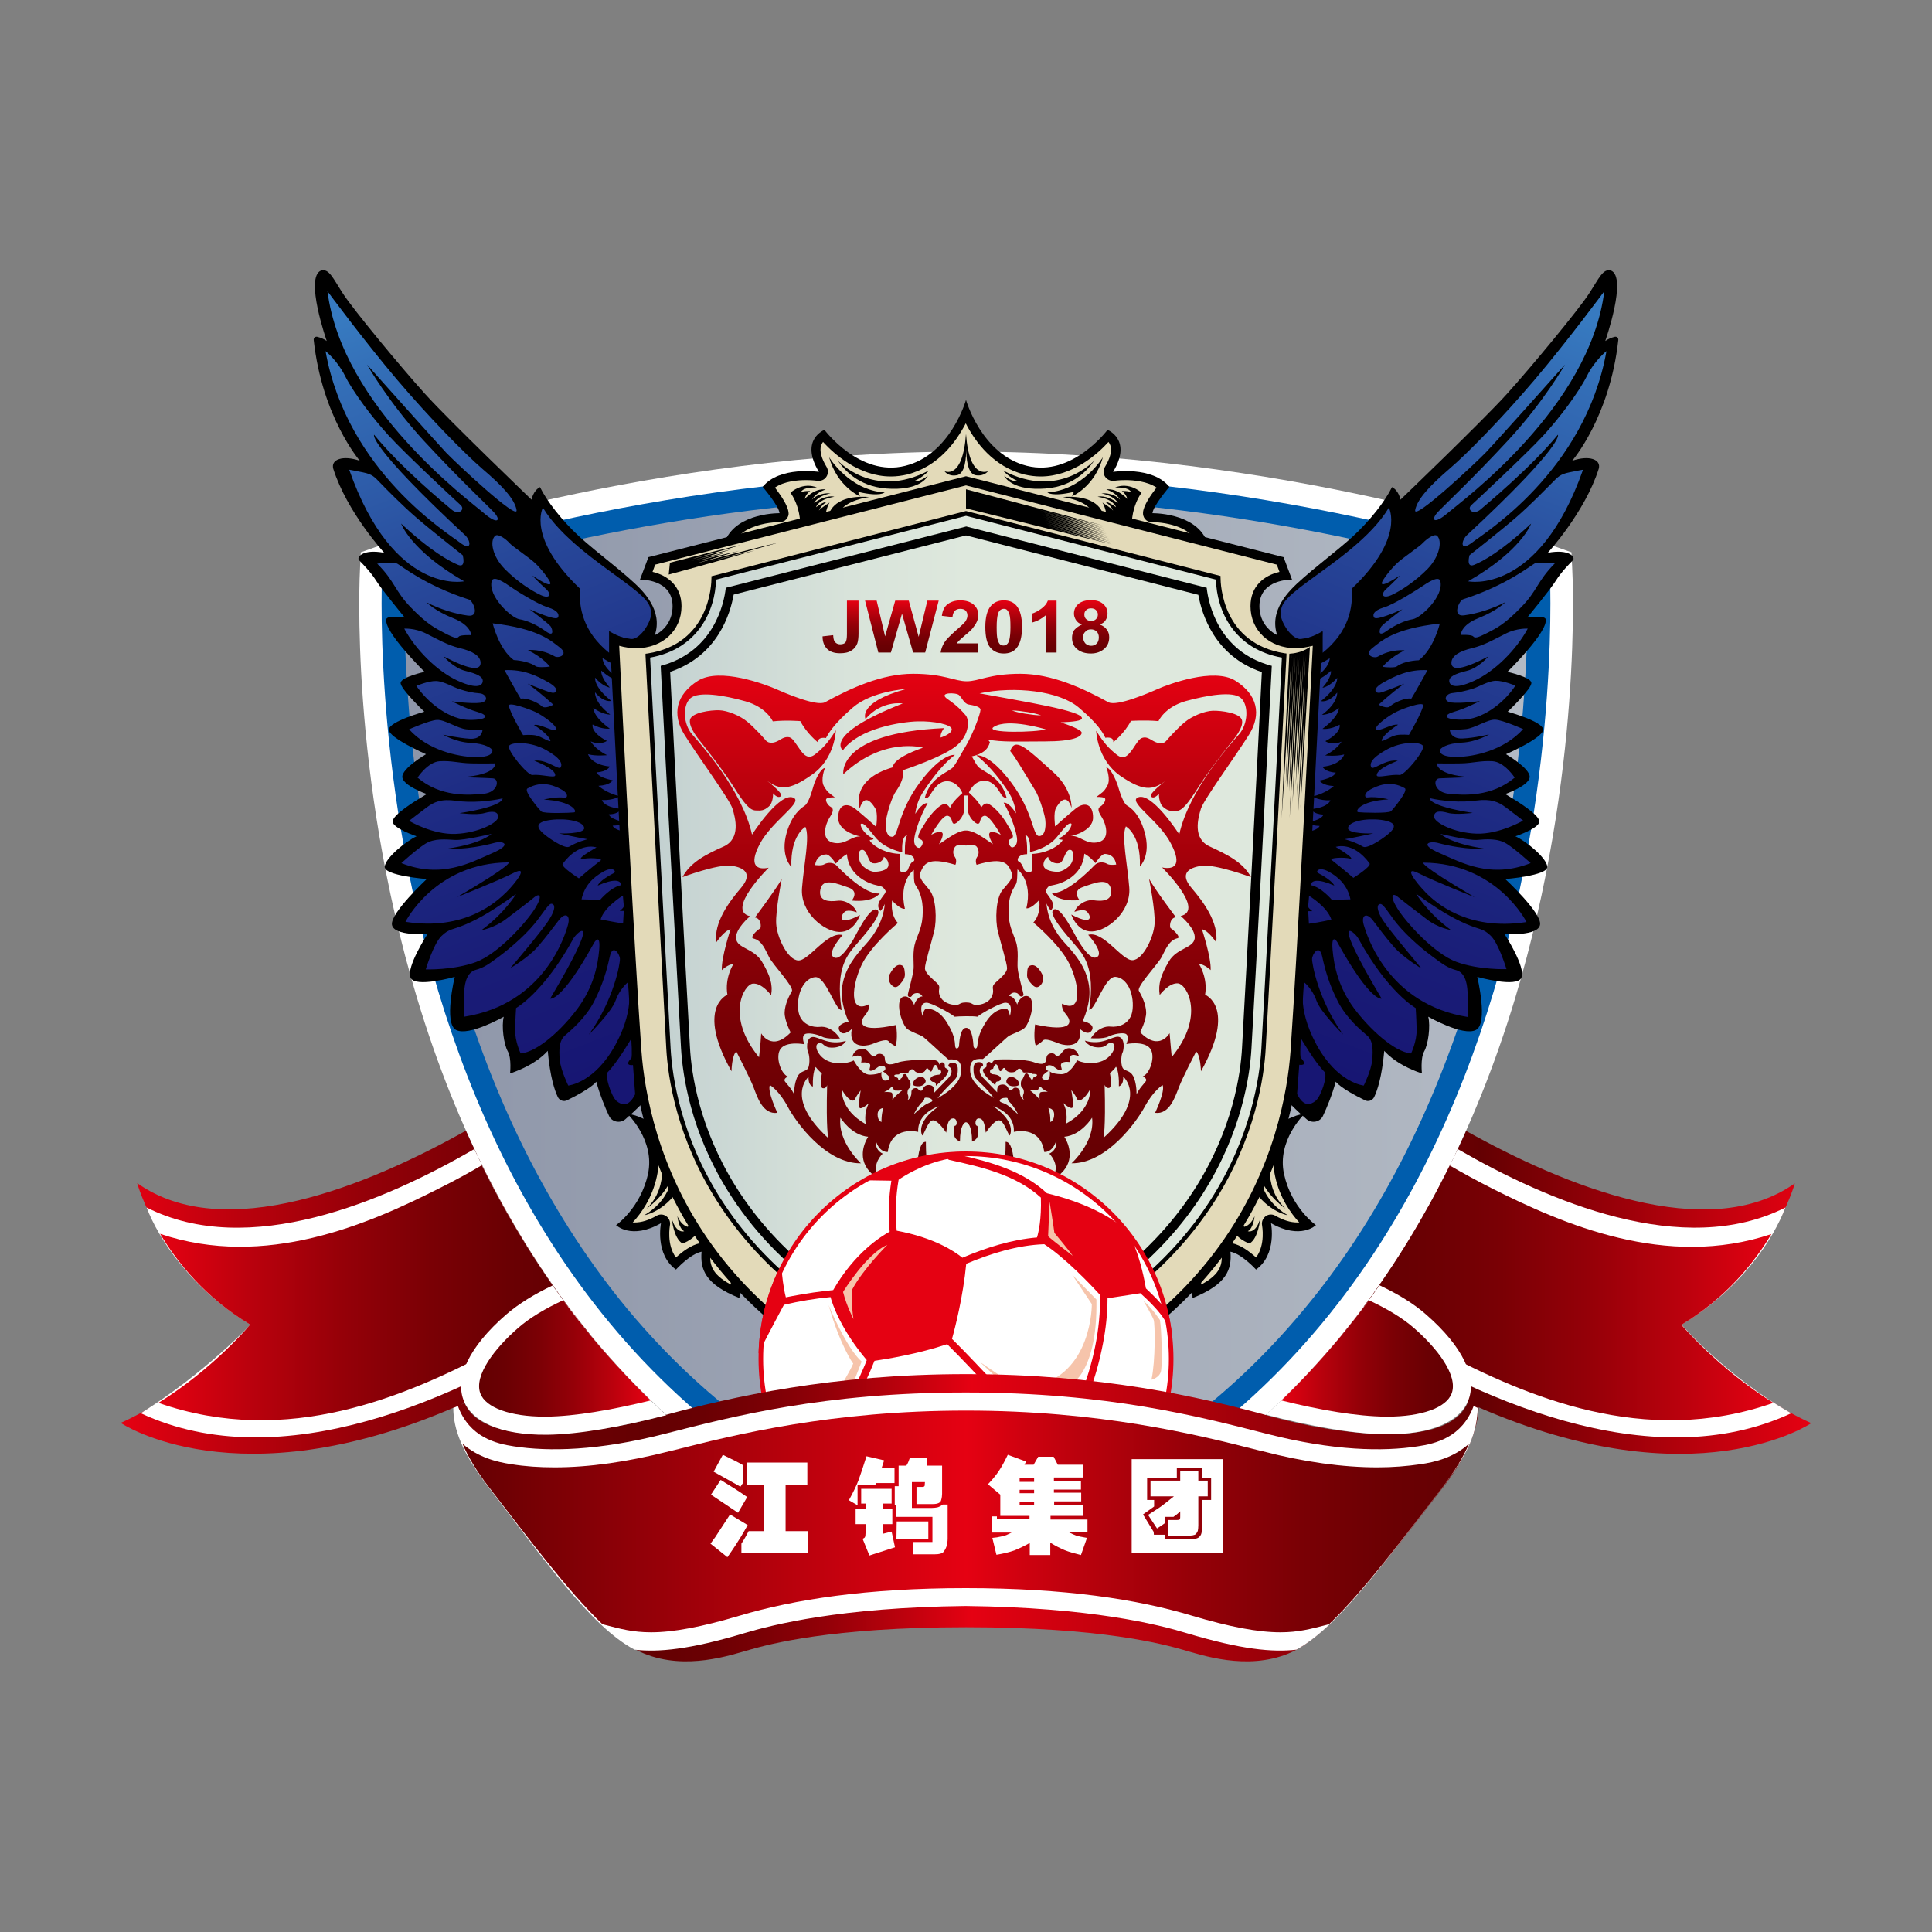 <svg version="1.1" xmlns="http://www.w3.org/2000/svg" xmlns:xlink="http://www.w3.org/1999/xlink" x="0px" y="0px"
	 viewBox="0 0 800 800" enable-background="new 0 0 800 800" xml:space="preserve">
<rect x="0" y="0" width="800" height="800" fill="#808080" stroke="none"/>
<g>
	<path fill="#FFFFFF" d="M397.3,654.1c-61.1-18.6-112.3-52.4-152-100.4c-31.6-38.2-56.1-85.5-72.6-140.4c-28-93-23.8-175-23.6-178.4
		l0.3-6.2l5.9-2.1C159.8,225,269.1,187,400,187c130.9,0,240.2,38,244.8,39.6l5.9,2.1l0.3,6.2c0.2,3.4,4.4,85.4-23.6,178.4
		c-16.6,54.9-41,102.2-72.6,140.4c-39.7,48-90.9,81.8-152,100.4L400,655L397.3,654.1z"/>
	<path fill="#005DAD" d="M641.7,235.5c0,0-110.8-39.1-241.7-39.1s-241.7,39.1-241.7,39.1S139.7,566,400,645.2
		C660.3,566,641.7,235.5,641.7,235.5z"/>
	<linearGradient id="SVGID_1_" gradientUnits="userSpaceOnUse" x1="167.392" y1="420.56" x2="632.601" y2="420.56">
		<stop  offset="0" style="stop-color:#8E96A9"/>
		<stop  offset="1" style="stop-color:#B3BAC4"/>
	</linearGradient>
	<path fill="url(#SVGID_1_)" d="M400,635.4c-56.4-17.7-103.6-49.2-140.4-93.6c-30-36.3-53.3-81.3-69.1-133.9
		c-22.8-75.5-23.4-144.9-23-165.7c24.7-7.9,121.9-36.6,232.5-36.6c110.6,0,207.9,28.7,232.5,36.6c0.4,20.8-0.3,90.6-23.2,166.2
		c-15.9,52.4-39.1,97.4-69.2,133.6C503.4,586.4,456.3,617.8,400,635.4z"/>
</g>
<g>
	<g>
		<path d="M220.1,206.9c0,0,0.6-3.7,3.5-5.2c2.7,5.6,9.1,13.9,16.3,20.5c7.2,6.6,19.7,15.7,25.5,21.9c5.8,6.2,11,15.9,0.6,27.1
			l4.8,180.2c0,0-3.7,5-11.9,12.1c-2.2,1.8-5.5,1.1-6.7-1.4c-1.6-3.4-3.7-8.4-5.3-14.2c0,0-1.8,2.7-12.1,7.7
			c-1.4,0.7-3.1,0.1-3.8-1.3c-1.3-2.7-3.2-8.2-4.2-19.2c0,0-4.3,5.6-15.6,9.4c0,0,0.7-6.2-0.9-9.1c-1.7-2.9-2.7-10.6-1.7-14.4
			c0,0-14.4,8.2-19.7,5.5c-5.3-2.6-0.6-22-0.6-22s-16.5,4.7-18.3,0.3c-1.9-4.3,7-18,7-18s-14,0.9-14.7-3.9s14.4-18.9,14.4-18.9
			s-17.7-1.4-17.4-5.1c0.3-3.7,8.8-10.6,13.2-12.6c0,0-10.1-3.4-9.9-6.2c0.2-2.8,8.7-8.1,14.1-11.3c0,0-9.8-3.4-10.1-7
			c-0.3-3.6,9.8-9.5,9.8-9.5s-15.5-6.8-15.4-10.2c0.2-3.4,14.7-7.4,14.7-7.4s-10.1-9.6-9.8-12s9.9-4.5,9.9-4.5s-17.2-16.9-15.8-21.9
			c0.5-1.6,7.6-0.6,7.6-0.6s-9.5-11.5-11.8-15.2c-2.3-3.7-5.9-7.3-7.1-8.5c-1.2-1.2,1.4-4.8,10.4-3.1c0,0-15.4-16.8-21.1-34.8
			c-1.1-3.9,4-5.7,11-3.3c0,0-15.6-18-19.1-50c-0.1-0.9,0.7-1.6,1.6-1.3c1.2,0.3,2.7,0.9,3.8,1.7c0,0-9.3-26.5-2.3-29.2
			c3.3-0.8,4.8,3.1,9.1,9.7s23.6,30,33.9,41.4S220.1,206.9,220.1,206.9z"/>
		<linearGradient id="SVGID_2_" gradientUnits="userSpaceOnUse" x1="146.046" y1="131.026" x2="265.97" y2="438.145">
			<stop  offset="0" style="stop-color:#377AC0"/>
			<stop  offset="8.500999e-02" style="stop-color:#336DB6"/>
			<stop  offset="0.356" style="stop-color:#274799"/>
			<stop  offset="0.608" style="stop-color:#1E2C84"/>
			<stop  offset="0.83" style="stop-color:#191C77"/>
			<stop  offset="1" style="stop-color:#171673"/>
		</linearGradient>
		<path fill="url(#SVGID_2_)" d="M258.1,240.6c10.5,7.7,11.1,9.7,11.5,13c0.4,3.3-4,10.7-7.9,11c-3.9,0.3-9.5-3.3-9.5-3.3v9
			c-10.9-8.8-12.5-18.8-12.1-26.6c-22.1-21.1-15.3-33.5-15.3-33.5C232.2,222.5,247.7,232.9,258.1,240.6z M200.4,212.5
			c5.8,5,7.2,2.9,4.1-0.4c-3.1-3.3-14.5-13.9-29.2-29.8C160.7,166.3,152,151,152,151s29,32.5,32.7,36.4c3.7,3.9,30,28.6,29.2,23.8
			c-0.8-4.8-6.6-10.6-14.1-17c-7.4-6.4-21.9-21.1-35.4-37s-28.8-36.6-28.8-36.6C141.7,168.8,194.7,207.5,200.4,212.5z M190.5,224.7
			c4.8,3.7,4.6-0.4,2.3-2.9C152,183.9,154.9,180,154.9,180c11.2,13.7,29.2,28.6,32.1,31c2.9,2.5,5.8,0,3.7-1.9
			c-2.1-1.9-23-21.3-29.8-28.8c-6.8-7.4-14.7-18-18-24.6c-3.3-6.6-8.1-10.3-8.1-10.3C143.7,195.3,185.8,221,190.5,224.7z
			 M192.2,240.7c-22.2-12.7-26.1-23.9-26.1-23.9c12.3,11.5,20.2,15.7,23.6,17.1s1.9-4,1.9-4s-13.2-10.4-19.1-15.5
			c-5.9-5.1-12.3-11.6-14.9-14.3s-3.4-3.7-7.3-4.5s-5.7-1.1-5.7-1.1C163,246.9,192.2,240.7,192.2,240.7z M170.1,251.5
			c6.7,6.9,9.9,8.5,14.1,10.7s5.1,2.2,5.8,1.4s5.1-0.6,5.1-0.6s0.1-4-7.4-7c-7.6-3-11.1-6.6-11.1-6.6c5.4,2.8,11.8,4.8,17.1,5.5
			s2.1-6.1,0.6-6.6c-18.3-5.9-28.2-14.1-29.8-14.9c-1.6-0.8-8.3,0-8.3,0C163.6,240.8,163.4,244.6,170.1,251.5z M189.6,281.9
			c8.6,3.9,10.3,1.7,10.3,0c0-1.7-2.3-2.9-7.2-4.1s-9-6-9-6c11.1,5.8,15.2,5.8,15.3,2.8s-3.4-5-8.5-6.2c-5.1-1.2-9.5-3.8-14.1-6.1
			c-4.6-2.3-9-2-9-2C172.1,269,181,278,189.6,281.9z M194.5,298.1c8,0,7.8-2,3.2-3.3s-10.6-4.4-10.6-4.4s8,1.1,11.8,0.6
			c3.8-0.5,2.5-3.7-0.3-3.9c-2.8-0.2-5.5-0.8-8.2-1.7c-2.7-0.8-6.6-3.3-9.8-3.4c-3.2-0.1-8.2,2-8.2,2
			C177.6,291.6,186.6,298.1,194.5,298.1z M196.3,313.5c6.5,0.2,7.6-1.6,7.6-2.6s-2.9-3-9.1-3.3c-6.2-0.3-11.3-3.4-11.3-3.4
			s6.1,1.4,11.1,1.7s5.2-3.6,5.2-3.6s-3,0.1-6.7-0.3s-9-4.1-12.2-3.9s-11.5,3.9-11.5,3.9C177.3,310.8,189.8,313.3,196.3,313.5z
			 M200.2,328.7c6.2-0.6,6.7-6.2,3.9-6.4c-2.8-0.2-12.9-0.5-12.9-0.5c14.7-0.9,13.9-5.7,13.9-5.7s-5.1,0.1-10,0
			c-5-0.1-8.1-1.2-13-0.9c-5,0.3-9.2,6.8-9.2,6.8C182.4,330.1,194,329.3,200.2,328.7z M188.7,345.3c9.5-0.4,17.7-4.7,17.6-7.1
			c-0.1-2.4-2.6-2.4-5.8-1.5c-3.3,0.9-10.2,0-10.2,0c18.7-2.9,17.8-6.1,17.8-6.1c-5.4,1.2-13,1.9-19.2,1c-6.3-0.9-9.2,0.5-12.3,2.8
			c-3.1,2.3-7.2,5.5-7.2,5.5S179.1,345.7,188.7,345.3z M203.8,353.3c8.8-3.8,4.3-5.2,1-4.3c-12,3.2-19.5,2.4-19.5,2.4
			c14.4-2.1,18.2-6.1,18.2-6.1s-11.2,2.7-15,2.5c-3.8-0.2-8.6-0.8-12.4,1.6s-9.9,8-9.9,8C182.9,364,195,357.1,203.8,353.3z
			 M209.7,369.4c3.9-3.9,9.6-11.3,2.9-7.9c-6.7,3.4-23.2,9.9-23.2,9.9c23.6-13.8,21.2-14.3,21.2-14.3c-30.5,0.2-42.7,24.6-42.7,24.6
			C192.7,385.6,205.7,373.3,209.7,369.4z M197,398.4c9.3-3.4,20.9-16.5,24.4-22c3.5-5.6,2-6.6,0-5c-2,1.7-7,5.5-11.9,9.2
			c-4.9,3.7-10.2,4.6-10.2,4.6c9.7-7.1,14.4-15,14.4-15c-8.9,6.4-14.9,10-20.7,12.5s-6.9,1.7-10.2,4.9c-3.3,3.2-6.5,13.8-6.5,13.8
			S187.7,401.8,197,398.4z M235.2,382.9c1.1-4.1-1.2-5.2-3.7-2c-2.5,3.2-5,6.7-8.9,11.2s-11.3,8.8-11.3,8.8s13.6-15.9,16.2-20.3
			c2.7-4.3,2.2-6,1.2-6.3c-0.9-0.3-1.3,0-5.5,5.8c-4.1,5.8-11.4,12.1-16.2,15.7s-6.7,4.9-10,5.8c-3.3,0.9-4.6,4.7-4.8,9.3
			s0,10.1,0,10.1C225.5,415.8,234.1,387,235.2,382.9z M239.3,417.4c6.3-8.6,8.2-17.2,8.8-24c0.6-6.8-1.6-4.2-2.6-2.1
			c-13.3,23.9-17.7,22.2-17.7,22.2c21.8-36.6,11.4-27.9,9.7-25c-12.3,22.5-23.8,28.9-23.8,28.9s-0.3,4.1-0.4,9
			c-0.1,4.9,2.3,9.8,2.3,9.8C222.7,435.6,233,426,239.3,417.4z M254.9,432.5c8.7-16,4.9-25.6,4.9-25.6s-3.3,2.8-4.9,7.4
			c-1.6,4.7-11.1,14.1-11.1,14.1c10.3-14.2,13-29.4,12.9-31.4c-0.1-2-3-6.4-4.2-0.9c-1.2,5.5-2.8,11.3-6.4,18.4
			c-3.6,7.1-9.8,12.2-12.2,14.3c-2.4,2.1-2.5,6-2.1,10.2s3.5,10.5,3.5,10.5S246.2,448.5,254.9,432.5z M261.4,430.1
			c0,0-5.9,10-9.8,13.9c-1.2,1.7,1.6,10.1,3.7,11.9c2.2,1.8,5,2.6,7.7-2.8c0,0-0.8-10.6-0.9-12.1c0,0-4,0.6-0.7-2.8
			C261.9,437.5,261.4,430.1,261.4,430.1z M258,370.8c0,0-7.7,4.6-9.3,9.9c0,0,4.8,1,9.3,1.7l0.3-5.2h-1.7c0,0,1.3-1,1.6-1.6
			C258.4,375.1,258,370.8,258,370.8z M248.5,372.6c0,0,4.4-5.3,8.8-6.1c-0.4-2.2-3.1-2.7-9.8,0.2c0,0,0.5-2,6.7-5.2
			c1.2-0.7-0.4-2.9-4.5-0.5c-4.1,2.3-7.7,5.7-8.9,11.4L248.5,372.6z M247,350.9c0,0-7.1-2.6-14,6.8c-0.9,1.2,6.7,6,6.7,6
			s5.1-4.4,9-7.4c1.2-0.9-5.2-1.3-7.9-0.5C240.7,355.6,238.6,355.7,247,350.9z M231.4,345.1c0,0,10.8,0.4,10.5-2.3
			s-7.2-4.1-13.7-3.3c-6.4,0.8-5.9,2.9-4,4.9c1.9,2,9.5,7.3,11.5,6.2c3.2-2,7.6-3.1,7.6-3.1C240.4,347.1,231.4,345.1,231.4,345.1z
			 M225.2,331.1c0,0,4.6-1.3,8.7-0.8c1.1,0.2,1.6-1.7-1.1-3.2c-2.7-1.6-8.3-4.2-14.4-0.6c-1.7,0.9,4.7,8.5,5.7,9.5
			s12.1,0.6,13.6,0.4S237.2,331.7,225.2,331.1z M232.2,317.7c0.7-1.4,0.1-3.7-6.2-7.2c-6.3-3.5-14.1-3.3-15.2-1.7
			c-1.1,1.7,7.6,12.2,9.6,12.1c3.6-0.4,9.3,1.4,9.5,0.2c0.3-2.8-8.7-6.1-8.7-6.1C226.3,314.2,231.5,319.2,232.2,317.7z M230.2,302
			c0.6-1.6-5.8-5.9-8.3-7.1c-2.5-1.2-11.3-4.4-11.2-2.7c0.4,2.9,5.9,12.2,5.9,12.2s2.9-0.3,5.2,0.1c2.3,0.4,6.3,3.3,6.1,2.1
			c-0.9-2.8-6.8-6.4-6.8-6.4C223.6,299.5,229.6,303.5,230.2,302z M208.9,277.5c0,0,5.3,9.6,6.7,11.8c2.5-0.5,7.3,1.7,8.7,3.1
			c1.4,1.4,4.8-0.6,4.8-0.6s-4.7-4.5-10.6-8.7c0,0,7.9,3.3,9.9,3.7c2,0.5,3.7-1.4-1.2-4.2S216.8,277.1,208.9,277.5z M204,258.1
			c0,0,2.5,10.6,8.7,15.2c3.3,0.2,7.1,1.1,9.2,2.6c0.6,0.5,4.3,0.4,5.8,0.1c0,0-2.8-3.7-9.1-6.8c0,0,5.4-0.7,11.1,2.6
			c1.6,0.9,5.9-0.7,2.2-3.6S222.9,260.3,204,258.1z M231.2,255.3c0.2-0.9-0.1-2.5-4.3-3.8c-4.3-1.3-13.5-7.1-15.6-8.6
			c-2.1-1.5-7-4.8-7.7-2.3c-1.6,6.3,8.1,15.2,11.4,15.8c3.3,0.5,7.4,2.4,11,5c3.6,2.6,2.8-0.7,2.1-1.9c-0.7-1.2-8.8-7.2-8.8-7.2
			C230.1,257,231,256.2,231.2,255.3z M227.9,241.4c-0.2-1.2-3.8-5.9-6.4-8.3c-2.6-2.4-9.4-6.9-10.6-8.3s-4.7-4.1-5.9-2.9
			c-2.3,2.1-1.1,8.5,4,13.7c5,5.1,11,9,14.9,10.8c3.9,1.8,4.6-0.4,2.1-2.6c-2.5-2.2-5.6-5.5-5.6-5.5
			C225.7,241.8,228,242.7,227.9,241.4z M259.5,277.6c0,0-3.1-0.9-10-5.1c0,0-0.3,4.4,8.2,9.3c0,0-2.9,1-8.7-4.1c0,0-0.6,2.3,3.5,7
			c0,0-2.8-0.3-6.1-4.1c0,0-0.6,3.9,6.7,9.6c0,0-2.9,1-6.7-3.5c0,0-0.5,4.1,6.3,9.2c0,0-3.2,0.1-7-2.8c0,0-0.4,3.4,6.8,8.6
			c0,0-3.1,0.5-7.1-1.7c0,0-1.1,3.1,5.9,6.8c0,0-2.5,1.9-6.7,0.2c0,0,1.8,3.3,6.8,5.7c0,0-4.7,0.5-7.9-0.4c0,0,1.1,4.3,9,5.1
			c0,0-1,2.2-5.5,2.4c0,0,0.4,2.1,6.7,3.3c0,0-0.9,2-5.9,2.3c0,0,3.3,3.1,8.9,4.3c0,0-2.8,1.8-7.5,1.6c0,0,0.8,3,7.9,3.6
			c0,0-0.5,2.2-5,2.3c0,0,0.3,2.2,7.3,3.3c0,0-1.9,1.3-5.7,1.4c0,0,0.3,2.1,7.5,2.9L259.5,277.6z"/>
	</g>
	<g>
		<path d="M579.9,206.9c0,0-0.6-3.7-3.5-5.2c-2.7,5.6-9.1,13.9-16.3,20.5c-7.2,6.6-19.7,15.7-25.5,21.9c-5.8,6.2-11,15.9-0.6,27.1
			l-4.8,180.2c0,0,3.7,5,11.9,12.1c2.2,1.8,5.5,1.1,6.7-1.4c1.6-3.4,3.7-8.4,5.3-14.2c0,0,1.8,2.7,12.1,7.7c1.4,0.7,3.1,0.1,3.8-1.3
			c1.3-2.7,3.2-8.2,4.2-19.2c0,0,4.3,5.6,15.6,9.4c0,0-0.7-6.2,0.9-9.1c1.7-2.9,2.7-10.6,1.7-14.4c0,0,14.4,8.2,19.7,5.5
			c5.3-2.6,0.6-22,0.6-22s16.5,4.7,18.3,0.3c1.9-4.3-7-18-7-18s14,0.9,14.7-3.9c0.8-4.8-14.4-18.9-14.4-18.9s17.7-1.4,17.4-5.1
			c-0.3-3.7-8.8-10.6-13.2-12.6c0,0,10.1-3.4,9.9-6.2s-8.7-8.1-14.1-11.3c0,0,9.8-3.4,10.1-7c0.3-3.6-9.8-9.5-9.8-9.5
			s15.5-6.8,15.4-10.2c-0.2-3.4-14.7-7.4-14.7-7.4s10.1-9.6,9.8-12s-9.9-4.5-9.9-4.5s17.2-16.9,15.8-21.9c-0.5-1.6-7.6-0.6-7.6-0.6
			s9.5-11.5,11.8-15.2c2.3-3.7,5.9-7.3,7.1-8.5s-1.4-4.8-10.4-3.1c0,0,15.4-16.8,21.1-34.8c1.1-3.9-4-5.7-11-3.3
			c0,0,15.6-18,19.1-50c0.1-0.9-0.7-1.6-1.6-1.3c-1.2,0.3-2.7,0.9-3.8,1.7c0,0,9.3-26.5,2.3-29.2c-3.3-0.8-4.8,3.1-9.1,9.7
			s-23.6,30-33.9,41.4S579.9,206.9,579.9,206.9z"/>
		
			<linearGradient id="SVGID_3_" gradientUnits="userSpaceOnUse" x1="146.046" y1="131.026" x2="265.97" y2="438.145" gradientTransform="matrix(-1 0 0 1 800 0)">
			<stop  offset="0" style="stop-color:#377AC0"/>
			<stop  offset="8.500999e-02" style="stop-color:#336DB6"/>
			<stop  offset="0.356" style="stop-color:#274799"/>
			<stop  offset="0.608" style="stop-color:#1E2C84"/>
			<stop  offset="0.83" style="stop-color:#191C77"/>
			<stop  offset="1" style="stop-color:#171673"/>
		</linearGradient>
		<path fill="url(#SVGID_3_)" d="M575.1,210.2c0,0,6.8,12.4-15.3,33.5c0.4,7.9-1.2,17.8-12.1,26.6v-9c0,0-5.6,3.6-9.5,3.3
			c-3.9-0.3-8.3-7.8-7.9-11c0.4-3.3,1-5.3,11.5-13C552.3,232.9,567.8,222.5,575.1,210.2z M664.3,120.6c0,0-15.3,20.7-28.8,36.6
			s-27.9,30.6-35.4,37c-7.4,6.4-13.2,12.2-14.1,17s25.5-19.9,29.2-23.8C619,183.5,648,151,648,151s-8.7,15.3-23.4,31.2
			s-26.1,26.5-29.2,29.8s-1.7,5.4,4.1,0.4S658.3,168.8,664.3,120.6z M665.2,145.4c0,0-4.8,3.7-8.1,10.3c-3.3,6.6-11.2,17.2-18,24.6
			s-27.7,26.9-29.8,28.8c-2.1,1.9,0.8,4.3,3.7,1.9c2.9-2.5,20.9-17.4,32.1-31c0,0,2.9,3.9-37.9,41.8c-2.3,2.5-2.5,6.6,2.3,2.9
			C614.2,221,656.3,195.3,665.2,145.4z M655.5,194.5c0,0-1.9,0.3-5.7,1.1c-3.9,0.8-4.7,1.9-7.3,4.5c-2.6,2.6-9,9.2-14.9,14.3
			c-5.9,5.1-19.1,15.5-19.1,15.5s-1.6,5.4,1.9,4s11.3-5.6,23.6-17.1c0,0-3.9,11.2-26.1,23.9C607.8,240.7,637,246.9,655.5,194.5z
			 M643.8,233.3c0,0-6.7-0.8-8.3,0c-1.6,0.8-11.5,9-29.8,14.9c-1.4,0.5-4.7,7.3,0.6,6.6s11.7-2.7,17.1-5.5c0,0-3.5,3.6-11.1,6.6
			s-7.4,7-7.4,7s4.3-0.2,5.1,0.6c0.7,0.8,1.7,0.7,5.8-1.4s7.3-3.7,14.1-10.7C636.6,244.6,636.4,240.8,643.8,233.3z M632.6,260.3
			c0,0-4.4-0.3-9,2c-4.6,2.3-9,4.9-14.1,6.1c-5.1,1.2-8.6,3.2-8.5,6.2c0.1,3,4.2,3,15.3-2.8c0,0-4,4.8-9,6s-7.2,2.5-7.2,4.1
			c0,1.7,1.8,3.9,10.3,0C619,278,627.9,269,632.6,260.3z M627.5,283.9c0,0-5-2.1-8.2-2c-3.2,0.1-7.1,2.6-9.8,3.4
			c-2.7,0.8-5.4,1.4-8.2,1.7s-4.1,3.4-0.3,3.9c3.8,0.5,11.8-0.6,11.8-0.6s-6,3.1-10.6,4.4s-4.8,3.3,3.2,3.3S622.4,291.6,627.5,283.9
			z M630.7,301.9c0,0-8.3-3.7-11.5-3.9c-3.2-0.2-8.5,3.5-12.2,3.9c-3.7,0.4-6.7,0.3-6.7,0.3s0.2,3.8,5.2,3.6s11.1-1.7,11.1-1.7
			s-5.1,3.1-11.3,3.4c-6.2,0.3-9.1,2.3-9.1,3.3s1,2.8,7.6,2.6C610.2,313.3,622.7,310.8,630.7,301.9z M627.2,322c0,0-4.2-6.5-9.2-6.8
			c-5-0.3-8.1,0.8-13,0.9c-5,0.1-10,0-10,0s-0.7,4.8,13.9,5.7c0,0-10.1,0.4-12.9,0.5c-2.8,0.2-2.3,5.7,3.9,6.4
			C606,329.3,617.6,330.1,627.2,322z M630.7,339.8c0,0-4.1-3.2-7.2-5.5s-6.1-3.6-12.3-2.8c-6.3,0.9-13.9,0.2-19.2-1
			c0,0-0.9,3.2,17.8,6.1c0,0-7,0.9-10.2,0c-3.3-0.9-5.7-0.9-5.8,1.5c-0.1,2.4,8.1,6.8,17.6,7.1S630.7,339.8,630.7,339.8z
			 M633.8,357.4c0,0-6.1-5.6-9.9-8s-8.6-1.9-12.4-1.6c-3.8,0.2-15-2.5-15-2.5s3.8,4,18.2,6.1c0,0-7.4,0.8-19.5-2.4
			c-3.3-0.8-7.8,0.5,1,4.3S617.1,364,633.8,357.4z M632.1,381.8c0,0-12.2-24.4-42.7-24.6c0,0-2.4,0.5,21.2,14.3
			c0,0-16.5-6.5-23.2-9.9s-1,3.9,2.9,7.9S607.3,385.6,632.1,381.8z M623.8,401.3c0,0-3.2-10.6-6.5-13.8c-3.3-3.2-4.4-2.4-10.2-4.9
			c-5.8-2.5-11.8-6.1-20.7-12.5c0,0,4.7,7.9,14.4,15c0,0-5.4-0.8-10.2-4.6c-4.9-3.7-9.9-7.6-11.9-9.2c-2-1.7-3.5-0.6,0,5
			c3.5,5.6,15.1,18.6,24.4,22S623.8,401.3,623.8,401.3z M607.7,421.1c0,0,0.2-5.5,0-10.1c-0.2-4.7-1.4-8.4-4.8-9.3
			c-3.3-0.9-5.2-2.2-10-5.8c-4.9-3.6-12.1-9.9-16.2-15.7c-4.1-5.8-4.6-6.1-5.5-5.8c-0.9,0.3-1.4,2,1.2,6.3
			c2.7,4.3,16.2,20.3,16.2,20.3s-7.3-4.3-11.3-8.8c-3.9-4.4-6.4-8-8.9-11.2s-4.9-2.2-3.7,2C565.9,387,574.5,415.8,607.7,421.1z
			 M584.3,436.2c0,0,2.4-5,2.3-9.8c-0.1-4.9-0.4-9-0.4-9s-11.5-6.4-23.8-28.9c-1.7-2.9-12.1-11.6,9.7,25c0,0-4.3,1.7-17.7-22.2
			c-1-2.2-3.2-4.8-2.6,2.1c0.6,6.8,2.5,15.4,8.8,24C567,426,577.3,435.6,584.3,436.2z M564.7,449.5c0,0,3.1-6.2,3.5-10.5
			s0.3-8.2-2.1-10.2c-2.4-2.1-8.6-7.1-12.2-14.3c-3.6-7.1-5.2-12.9-6.4-18.4c-1.2-5.5-4.1-1-4.2,0.9s2.6,17.2,12.9,31.4
			c0,0-9.5-9.4-11.1-14.1c-1.6-4.7-4.9-7.4-4.9-7.4s-3.8,9.5,4.9,25.6C553.8,448.5,564.7,449.5,564.7,449.5z M538.7,438.1
			c3.3,3.5-0.7,2.8-0.7,2.8c-0.1,1.5-0.9,12.1-0.9,12.1c2.7,5.4,5.5,4.6,7.7,2.8c2.2-1.8,5-10.2,3.7-11.9
			c-3.9-3.8-9.8-13.9-9.8-13.9S538.1,437.5,538.7,438.1z M541.8,375.7c0.2,0.5,1.6,1.6,1.6,1.6h-1.7l0.3,5.2
			c4.6-0.6,9.3-1.7,9.3-1.7c-1.7-5.4-9.3-9.9-9.3-9.9S541.6,375.1,541.8,375.7z M559.2,372.4c-1.2-5.7-4.8-9.1-8.9-11.4
			s-5.7-0.2-4.5,0.5c6.1,3.2,6.7,5.2,6.7,5.2c-6.7-2.9-9.4-2.3-9.8-0.2c4.4,0.8,8.8,6.1,8.8,6.1L559.2,372.4z M559.3,355.6
			c-2.7-0.8-9.1-0.4-7.9,0.5c3.9,3,9,7.4,9,7.4s7.6-4.7,6.7-6c-6.9-9.4-14-6.8-14-6.8C561.4,355.7,559.3,355.6,559.3,355.6z
			 M556.8,347.5c0,0,4.3,1.1,7.6,3.1c2,1.1,9.6-4.2,11.5-6.2c1.9-2,2.4-4-4-4.9c-6.4-0.8-13.3,0.6-13.7,3.3
			c-0.3,2.7,10.5,2.3,10.5,2.3S559.6,347.1,556.8,347.5z M562.4,336.3c1.4,0.2,12.5,0.6,13.6-0.4c1-1,7.3-8.6,5.7-9.5
			c-6.1-3.6-11.7-0.9-14.4,0.6c-2.7,1.6-2.3,3.4-1.1,3.2c4.1-0.5,8.7,0.8,8.7,0.8C562.8,331.7,561,336.1,562.4,336.3z M578.8,315
			c0,0-9,3.3-8.7,6.1c0.2,1.2,5.9-0.6,9.5-0.2c2.1,0.1,10.8-10.5,9.6-12.1c-1.1-1.7-8.9-1.9-15.2,1.7c-6.3,3.5-6.9,5.8-6.2,7.2
			C568.5,319.2,573.7,314.2,578.8,315z M578.9,300.1c0,0-5.9,3.6-6.8,6.4c-0.2,1.2,3.8-1.7,6.1-2.1c2.3-0.4,5.2-0.1,5.2-0.1
			s5.5-9.3,5.9-12.2c0.1-1.8-8.7,1.4-11.2,2.7c-2.5,1.2-8.9,5.6-8.3,7.1C570.4,303.5,576.4,299.5,578.9,300.1z M572.8,282.6
			c-5,2.8-3.3,4.7-1.2,4.2c2-0.5,9.9-3.7,9.9-3.7c-5.9,4.2-10.6,8.7-10.6,8.7s3.4,2,4.8,0.6s6.2-3.6,8.7-3.1
			c1.4-2.2,6.7-11.8,6.7-11.8C583.2,277.1,577.7,279.9,572.8,282.6z M568.3,268.3c-3.7,2.9,0.6,4.5,2.2,3.6
			c5.7-3.3,11.1-2.6,11.1-2.6c-6.3,3.1-9.1,6.8-9.1,6.8c1.4,0.3,5.2,0.4,5.8-0.1c2-1.6,5.9-2.5,9.2-2.6c6.2-4.7,8.7-15.2,8.7-15.2
			C577.1,260.3,572,265.4,568.3,268.3z M580.7,252.3c0,0-8.1,6.1-8.8,7.2s-1.6,4.5,2.1,1.9c3.6-2.6,7.8-4.5,11-5s13-9.5,11.4-15.8
			c-0.7-2.5-5.6,0.9-7.7,2.3s-11.3,7.3-15.6,8.6c-4.3,1.3-4.6,2.9-4.3,3.8C569,256.2,569.9,257,580.7,252.3z M579.7,238.3
			c0,0-3.1,3.3-5.6,5.5c-2.5,2.2-1.8,4.3,2.1,2.6c3.9-1.8,9.9-5.7,14.9-10.8c5-5.1,6.2-11.6,4-13.7c-1.2-1.2-4.7,1.6-5.9,2.9
			c-1.2,1.4-8,5.9-10.6,8.3c-2.6,2.4-6.3,7.1-6.4,8.3S574.3,241.8,579.7,238.3z M538.9,344.9c7.2-0.8,7.5-2.9,7.5-2.9
			c-3.8-0.1-5.7-1.4-5.7-1.4c7-1,7.3-3.3,7.3-3.3c-4.5-0.2-5-2.3-5-2.3c7-0.6,7.9-3.6,7.9-3.6c-4.7,0.2-7.5-1.6-7.5-1.6
			c5.6-1.2,8.9-4.3,8.9-4.3c-5-0.3-5.9-2.3-5.9-2.3c6.4-1.2,6.7-3.3,6.7-3.3c-4.4-0.2-5.5-2.4-5.5-2.4c7.9-0.8,9-5.1,9-5.1
			c-3.3,0.9-7.9,0.4-7.9,0.4c5-2.5,6.8-5.7,6.8-5.7c-4.2,1.8-6.7-0.2-6.7-0.2c7-3.7,5.9-6.8,5.9-6.8c-4,2.2-7.1,1.7-7.1,1.7
			c7.1-5.3,6.8-8.6,6.8-8.6c-3.8,2.9-7,2.8-7,2.8c6.8-5.1,6.3-9.2,6.3-9.2c-3.8,4.5-6.7,3.5-6.7,3.5c7.2-5.7,6.7-9.6,6.7-9.6
			c-3.3,3.8-6.1,4.1-6.1,4.1c4.1-4.7,3.5-7,3.5-7c-5.7,5.1-8.7,4.1-8.7,4.1c8.5-4.9,8.2-9.3,8.2-9.3c-6.9,4.1-10,5.1-10,5.1
			L538.9,344.9z"/>
	</g>
</g>
<g>
	<g>
		<g>
			<path d="M477.2,212.5c0.3-3.1,7-10.9,7-10.9c-7-8.7-23.3-6.2-23.3-6.2c8.1-13.3-2.3-17.4-2.3-17.4s-14.6,19.6-33.4,14.9
				c-18.8-4.7-25.2-27.3-25.2-27.3s-6.4,22.7-25.2,27.3c-18.8,4.7-33.4-14.9-33.4-14.9s-10.4,4-2.3,17.4c0,0-16.3-2.5-23.3,6.2
				c0,0,6.7,7.8,7,10.9c-5.1,0-22,1.7-23.6,15.7H400h100.7C499.2,214.2,482.2,212.5,477.2,212.5z"/>
			<path fill="#E3DAB9" d="M304.2,224.4c1.3-2.5,3.6-4.5,7-5.9c5.1-2.2,10.6-2.3,11.6-2.3c1.1,0,2.1-0.4,2.8-1.2
				c0.7-0.8,1.1-1.8,0.9-2.9c-0.3-2.8-3.1-6.9-5.6-10.2c3.9-2.7,9.6-3.1,12.9-3.1c2.7,0,4.7,0.3,4.7,0.3c0.2,0,0.4,0,0.6,0
				c1.2,0,2.4-0.6,3.1-1.7c0.8-1.2,0.8-2.8,0.1-4c-2.2-3.6-3-6.7-2.3-8.9c0.2-0.6,0.5-1.1,0.8-1.5c4.5,4.9,14.8,14.3,28.1,14.3
				c0,0,0,0,0,0c2.3,0,4.5-0.3,6.7-0.8c12.8-3.2,20.3-13.5,24.3-21.2c3.9,7.7,11.5,18,24.3,21.2c2.2,0.5,4.5,0.8,6.7,0.8
				c13.3,0,23.7-9.4,28.1-14.3c0.3,0.4,0.6,0.9,0.8,1.5c0.7,2.2-0.1,5.3-2.3,8.9c-0.8,1.2-0.7,2.8,0.1,4c0.7,1,1.9,1.7,3.1,1.7
				c0.2,0,0.4,0,0.6,0c0,0,1.9-0.3,4.7-0.3c3.4,0,9.1,0.5,12.9,3.1c-2.5,3.2-5.3,7.3-5.6,10.2c-0.1,1,0.2,2.1,0.9,2.9
				c0.7,0.8,1.7,1.2,2.8,1.2c1.6,0,14.4,0.3,18.6,8.2H304.2z"/>
		</g>
		<g>
			<path d="M259.8,461.2c0,0,11.6,11,8.5,25c-3.1,14.1-13.2,21.1-13.2,21.1s6.3,6.2,18.6-0.8c0,0-2.6,12.9,6.2,19.2
				c0,0,5.9-6.5,10.6-7.4c-0.6,7.4,1.5,13.5,15.7,19.2c0,0,0.3-23.4,5.6-35.2C311.7,502.4,276.1,462.6,259.8,461.2z"/>
			<path fill="#E3DAB9" d="M302.6,531.9c-8.4-4.5-8.8-8.7-8.4-13.2c0.1-1.2-0.4-2.3-1.2-3.1c-0.7-0.6-1.6-0.9-2.5-0.9
				c-0.2,0-0.5,0-0.7,0.1c-3.6,0.7-7.4,3.6-9.9,5.9c-4-5.3-2.5-13.2-2.5-13.3c0.3-1.4-0.3-2.9-1.5-3.8c-0.7-0.5-1.4-0.7-2.2-0.7
				c-0.6,0-1.3,0.2-1.8,0.5c-3.3,1.9-6.3,2.8-9.1,2.8c-0.3,0-0.5,0-0.8,0c3.5-3.8,8.1-10.2,10-19.1c1.5-6.8,0.1-12.8-2.1-17.6
				c4.7,3,11,7.8,19.4,15.6c8,7.5,15.1,14.9,18,18.2C304.1,512,303,524.6,302.6,531.9z"/>
		</g>
		<g>
			<path d="M540.2,461.2c0,0-11.6,11-8.5,25c3.1,14.1,13.2,21.1,13.2,21.1s-6.3,6.2-18.6-0.8c0,0,2.6,12.9-6.2,19.2
				c0,0-5.9-6.5-10.6-7.4c0.6,7.4-1.5,13.5-15.7,19.2c0,0-0.3-23.4-5.6-35.2C488.3,502.4,523.9,462.6,540.2,461.2z"/>
			<path fill="#E3DAB9" d="M497.4,531.9c8.4-4.5,8.8-8.7,8.4-13.2c-0.1-1.2,0.4-2.3,1.2-3.1c0.7-0.6,1.6-0.9,2.5-0.9
				c0.2,0,0.5,0,0.7,0.1c3.6,0.7,7.4,3.6,9.9,5.9c4-5.3,2.5-13.2,2.5-13.3c-0.3-1.4,0.3-2.9,1.5-3.8c0.7-0.5,1.4-0.7,2.2-0.7
				c0.6,0,1.3,0.2,1.8,0.5c3.3,1.9,6.3,2.8,9.1,2.8c0.3,0,0.5,0,0.8,0c-3.5-3.8-8.1-10.2-10-19.1c-1.5-6.8-0.1-12.8,2.1-17.6
				c-4.7,3-11,7.8-19.4,15.6c-8,7.5-15.1,14.9-18,18.2C495.9,512,497,524.6,497.4,531.9z"/>
		</g>
	</g>
	<g>
		<g>
			<path d="M327.3,204c0,0,6.4,8.3,3.1,20.1l10.6-4.6c0,0,0.4-8.1,2.5-11.4c0,0-3.6,2.2-4.4,3.3c0,0,0.9-2.3,3.3-3.6
				c0,0-1-0.3-4.5,2.2c0,0,0.9-3.3,7.6-4.3c0,0-3.3-1.1-8.4,2.6c0,0,1.2-2.9,6.8-4c0,0-4.6-0.6-7.7,2.6c0,0,1.5-2.9,5.7-4.2
				c0,0-4-1-8.7,3.9c0,0,0.4-2,2.3-3.3c0,0-2.9-0.1-3.9,0.6c0,0,0.4-2.3,6.6-2C338.2,201.8,333,199.3,327.3,204z"/>
			<path d="M346.8,190.6c0,0,14.7,16.5,37.9,4.2c0,0-2.6,3-6.4,4.5c0,0,2.4,0.5,5.9-2.3c0,0-2.4,5.7-14.9,5.4
				C356.7,202.2,350.2,195.5,346.8,190.6z"/>
			<path d="M343.3,189.3c0,0,8.2,13.7,23,14.6c0,0-1.8,1.9-10.8-0.2c0,0-0.3,1,0.8,1.9C356.3,205.6,346.8,201.8,343.3,189.3z"/>
			<path d="M343.1,213.6c0,0,0.9-8.9,16.8-7.8c0,0-10,1.3-12.3,6.4L343.1,213.6z"/>
			<path d="M472.7,204c0,0-6.4,8.3-3.1,20.1l-10.6-4.6c0,0-0.4-8.1-2.5-11.4c0,0,3.6,2.2,4.4,3.3c0,0-0.9-2.3-3.3-3.6
				c0,0,1-0.3,4.5,2.2c0,0-0.9-3.3-7.6-4.3c0,0,3.3-1.1,8.4,2.6c0,0-1.2-2.9-6.8-4c0,0,4.6-0.6,7.7,2.6c0,0-1.5-2.9-5.7-4.2
				c0,0,4-1,8.7,3.9c0,0-0.4-2-2.3-3.3c0,0,2.9-0.1,3.9,0.6c0,0-0.4-2.3-6.6-2C461.8,201.8,467,199.3,472.7,204z"/>
			<path d="M453.2,190.6c0,0-14.7,16.5-37.9,4.2c0,0,2.6,3,6.4,4.5c0,0-2.4,0.5-5.9-2.3c0,0,2.4,5.7,14.9,5.4
				C443.3,202.2,449.8,195.5,453.2,190.6z"/>
			<path d="M456.7,189.3c0,0-8.2,13.7-23,14.6c0,0,1.8,1.9,10.8-0.2c0,0,0.3,1-0.8,1.9C443.7,205.6,453.2,201.8,456.7,189.3z"/>
			<path d="M456.9,213.6c0,0-0.9-8.9-16.8-7.8c0,0,10,1.3,12.3,6.4L456.9,213.6z"/>
			<path d="M400,179.7c-1.4,19.3-8.9,15.4-8.9,15.4s1.4,2.3,5,1.7c3.6-0.5,4-7.3,4-11.3c0,4,0.4,10.8,4,11.3c3.6,0.5,5-1.7,5-1.7
				S401.4,199,400,179.7z"/>
		</g>
		<g>
			<path d="M273.3,475.9c0,0,4.5,15-5.6,24.6c0,0,7.4-5.1,10.2-12.3c0,0-0.5,8.7-11.1,15c0,0,9.7-1.6,15.8-13.6L273.3,475.9z"/>
			<path d="M278.2,504.7c0,0,0.7,8.1,4.4,10.2c0,0,6.1-1.7,8.8-8.8l-3.9-6.9c0,0-1.4,6.7-2.7,8.8c0,0-2.6-0.4-4.3-4.4
				c0,0,0.5,5.1,2.8,6.2C283.3,509.9,280,510.9,278.2,504.7z"/>
			<path d="M526.7,475.9c0,0-4.5,15,5.6,24.6c0,0-7.4-5.1-10.2-12.3c0,0,0.5,8.7,11.1,15c0,0-9.7-1.6-15.8-13.6L526.7,475.9z"/>
			<path d="M521.8,504.7c0,0-0.7,8.1-4.4,10.2c0,0-6.1-1.7-8.8-8.8l3.9-6.9c0,0,1.4,6.7,2.7,8.8c0,0,2.6-0.4,4.3-4.4
				c0,0-0.5,5.1-2.8,6.2C516.7,509.9,520,510.9,521.8,504.7z"/>
		</g>
	</g>
</g>
<g>
	<path d="M521.5,251c0-11.4,13.5-11,13.5-11l-3.5-9.3L400,197.2l-131.5,33.5L265,240c0,0,13.5-0.4,13.5,11
		c0,11.4-12.6,17.8-26.1,10.8c0,0,6.2,126.9,9.5,173.6c3.3,46.8,31.2,122.9,138.1,152.7c106.9-29.8,134.8-106,138.1-152.7
		c3.3-46.8,9.5-173.6,9.5-173.6C534.2,268.8,521.5,262.4,521.5,251z"/>
	<path fill="#E3DAB9" d="M400,584.2c-46.2-13.1-81.5-36-104.9-68.3c-22.9-31.6-28.3-64.2-29.5-80.8c-2.9-40.5-8-142.3-9.2-167.7
		c2.4,0.7,4.8,1,7.1,1c10.8,0,18.7-7.3,18.7-17.4c0-8.1-5.5-12.7-12-14.2l1.1-3L400,201l128.7,32.8l1.1,3c-6.5,1.5-12,6-12,14.2
		c0,10.1,7.9,17.4,18.7,17.4c2.3,0,4.7-0.4,7.1-1c-1.3,25.4-6.4,127.3-9.2,167.7c-1.2,16.6-6.6,49.2-29.5,80.8
		C481.5,548.2,446.2,571.1,400,584.2z"/>
	<path d="M400,570.1l-0.3-0.1c-109.8-34.9-122.5-112.7-123.8-135.7c-1.9-34.3-6.6-123.7-8.6-162.8l0-0.8l0.8-0.1
		c25.8-4,26.5-28.5,26.5-31.3l0-0.7L400,211.6l105.4,26.9l0,0.7c0,2.8,0.8,27.3,26.5,31.3l0.8,0.1l0,0.8
		c-2,39.3-6.7,128.7-8.6,162.8c-1.3,23-14.1,100.8-123.8,135.7L400,570.1z"/>
	<linearGradient id="SVGID_4_" gradientUnits="userSpaceOnUse" x1="269.688" y1="390.864" x2="531.317" y2="390.864">
		<stop  offset="0" style="stop-color:#C2D0D0"/>
		<stop  offset="6.795967e-02" style="stop-color:#C8D5D3"/>
		<stop  offset="0.313" style="stop-color:#D8E3DA"/>
		<stop  offset="0.5" style="stop-color:#DEE8DD"/>
	</linearGradient>
	<path fill="url(#SVGID_4_)" d="M269.2,272.3c2,39.6,6.6,127.9,8.5,162C279,457,291.6,533.6,400,568.2
		C508.4,533.6,521,457,522.3,434.3c1.9-33.9,6.6-122.3,8.5-162c-19.7-3.5-27-19.3-27.3-32.3L400,213.6L296.5,240
		C296.2,252.9,288.9,268.8,269.2,272.3z"/>
	<path d="M399.9,563.7c-45.5-14.8-78.6-38.6-98.6-70.7c-15.3-24.6-18.6-47.5-19.3-58.9c-1.8-32.5-6.3-116.6-8.4-158l0-0.4l0.4-0.1
		c21.7-6,25.8-25.9,26.5-31.9l0-0.3l99.6-25.4l99.6,25.4l0,0.3c0.7,6,4.7,26,26.5,31.9l0.4,0.1l0,0.4c-2.1,41.6-6.5,125.7-8.4,158
		c-1.2,21.8-13.4,95.7-117.9,129.7l-0.1,0L399.9,563.7z M514.3,433.8c1.8-31.8,6.1-113.2,8.2-155.5c-19.6-6.6-24.9-24.1-26.3-32
		L400,221.7l-96.2,24.5c-1.4,8-6.7,25.4-26.3,32c2.1,42.3,6.4,123.6,8.2,155.5c0.6,11.1,3.9,33.3,18.7,57.2
		c19.4,31.2,51.5,54.3,95.6,68.8C501.4,526.5,513.2,455,514.3,433.8z"/>
</g>
<linearGradient id="SVGID_5_" gradientUnits="userSpaceOnUse" x1="400" y1="277.804" x2="400" y2="491.566">
	<stop  offset="0" style="stop-color:#E50112"/>
	<stop  offset="0.219" style="stop-color:#BB010D"/>
	<stop  offset="0.45" style="stop-color:#950008"/>
	<stop  offset="0.665" style="stop-color:#7A0005"/>
	<stop  offset="0.855" style="stop-color:#6A0003"/>
	<stop  offset="1" style="stop-color:#640002"/>
</linearGradient>
<path fill="url(#SVGID_5_)" d="M416.7,447.9c-0.1-0.9,0.9-2.4,2.4-2c2.5,0.7,3,2.6,2.9,3.1c-0.1,0.5-1.2,0.9-2.6,0.8
	C417.9,449.7,416.8,448.8,416.7,447.9z M430.6,408.2c1.4-1.2,1.7-3.3,1.1-4.5c-0.6-1.2-2.4-4.5-4.7-4c-1.6,0.3-1.6,1.7-1.7,3.6
	c-0.2,1.9,0.9,3.1,1.9,4.2C428.1,408.5,429.2,409.4,430.6,408.2z M346.1,302.4c-3.3,5.3-5.5,7.5-8.5,9.9c-3,2.4-4.9,0.2-6.6-2.3
	c-1.8-2.5-2.7-4.3-4.1-4.7c-1.4-0.3-2.5,0.1-4.4,1.3c-2,1.2-4.2,1.3-5.3,0.1c-1-1.2-4.6-5.2-7.7-7.8c-3.1-2.6-8.3-4.7-11.7-4.8
	c-3.4-0.1-11.5,0.9-12.1,4c-0.6,3.1,3.9,8.4,3.9,8.4s9.1,11.3,14,19c4.9,7.8,7,10,9.3,10.1c2.3,0.1,3.4,0.1,5.4-1.6s1.8-5.5,1.8-5.5
	c0.8,0.9,2.3,2.2,3.3,1.1c1-1.1-5.8-6.3-5.8-6.3c5.1,3.7,9,4.3,18.6-2.5C345.8,314.2,346.1,302.4,346.1,302.4z M482.4,323.5
	c0,0-6.8,5.2-5.8,6.3c1,1.1,2.4-0.2,3.3-1.1c0,0-0.2,3.8,1.8,5.5s3.2,1.7,5.4,1.6c2.3-0.1,4.4-2.4,9.3-10.1c4.9-7.8,14-19,14-19
	s4.6-5.3,3.9-8.4c-0.6-3.1-8.7-4.1-12.1-4c-3.4,0.1-8.6,2.2-11.7,4.8c-3.1,2.6-6.6,6.5-7.7,7.8c-1,1.2-3.3,1.1-5.3-0.1
	c-2-1.2-3-1.7-4.4-1.3c-1.4,0.3-2.4,2.2-4.1,4.7c-1.8,2.5-3.6,4.7-6.6,2.3c-3-2.4-5.2-4.6-8.5-9.9c0,0,0.3,11.8,9.9,18.6
	C473.4,327.8,477.3,327.2,482.4,323.5z M372.8,407.4c0.9-1.1,2-2.3,1.9-4.2c-0.2-1.9-0.2-3.3-1.7-3.6c-2.3-0.5-4,2.8-4.7,4
	c-0.6,1.2-0.3,3.3,1.1,4.5C370.8,409.4,371.9,408.5,372.8,407.4z M380.9,445.9c-2.5,0.7-3,2.6-2.9,3.1c0.1,0.5,1.2,0.9,2.6,0.8
	c1.4-0.1,2.5-1,2.7-2C383.4,447,382.3,445.5,380.9,445.9z M493.4,367.7c4.8,5.6,11.3,14.3,10.2,22.5c0,0-3.3-5-5.9-5.4
	c0,0,3.9,11.8,3.6,16.9c0,0-2.6-2.5-4.8-2.5c0,0,3.7,5.6,2.5,12.7c0,0,13.2,5.1-1.7,31.7c0,0-0.2-6.7-2-8.2c0,0-5.6,10.7-7.1,14.7
	c-1.6,4-3.9,11.5-9.9,10.7c0,0,4.3-9,3.1-11.5c0,0-3.7,2.2-7.3,8.8c-3.6,6.7-16,23.7-30.4,23.6c0,0,9.8-8.8,8.5-18.9
	c0,0-4.5,7.3-11.5,7.9c0,0,16.6,23.8-40.6,23.8s-40.6-23.8-40.6-23.8c-7-0.6-11.5-7.9-11.5-7.9c-1.2,10.1,8.5,18.9,8.5,18.9
	c-14.4,0.2-26.9-16.9-30.4-23.6c-3.6-6.7-7.3-8.8-7.3-8.8c-1.2,2.5,3.1,11.5,3.1,11.5c-6.1,0.8-8.4-6.7-9.9-10.7
	c-1.6-4-7.1-14.7-7.1-14.7c-1.9,1.6-2,8.2-2,8.2c-14.9-26.5-1.7-31.7-1.7-31.7c-1.2-7.1,2.5-12.7,2.5-12.7c-2.2,0-4.8,2.5-4.8,2.5
	c-0.3-5.1,3.6-16.9,3.6-16.9c-2.6,0.5-5.9,5.4-5.9,5.4c-1.1-8.2,5.4-16.9,10.2-22.5c4.8-5.6,1.9-8.4-3.9-9.2
	c-5.7-0.8-20.3,4.7-20.3,4.7c3.3-6.2,9.9-9.5,17.1-12.7c7.1-3.3,4.8-11.8,3.6-15.7c-1.2-3.9-14.6-22-19.9-30.6
	c-5.3-8.5-3.4-16.6,5.6-22.3c9-5.7,28.1,1.6,32,3.3c3.9,1.7,17,7.4,20.6,5.6c10.7-5.9,23.6-11.8,36.5-11.8c12.9,0,17.1,3.1,22.2,3.1
	s9.3-3.1,22.2-3.1c12.9,0,25.8,5.9,36.5,11.8c3.6,1.8,16.8-3.9,20.6-5.6c3.9-1.7,23-9,32-3.3c9,5.7,10.9,13.8,5.6,22.3
	c-5.3,8.5-18.6,26.7-19.9,30.6c-1.2,3.9-3.6,12.4,3.6,15.7c7.1,3.3,13.8,6.5,17.1,12.7c0,0-14.6-5.4-20.3-4.7
	C491.6,359.3,488.6,362.1,493.4,367.7z M392.4,289.5c4.2,2.9,5.9,4.9,7.4,6.6c1.6,1.8,1.8,7.9-3.5,12.5
	c-5.3,4.7-22.6,10.4-22.6,10.4c1,2.2-0.9,6.1-2.6,8.5c-1.8,2.4-3.6,8.8-4.1,11.4c-0.5,2.6-0.4,7.6,2.4,7.6s2.1-9.9,11.5-22.5
	c9.4-12.5,14.5-11.4,14.5-11.4c-5.8,4.4-10.9,11.8-13.5,15.9c-2.6,4.1-2.9,8.5-2.9,8.5c3.2-5.2,5.1-4.4,5.1-4.4
	c-3.2,5.6-5.1,11.6-5.5,14.5c-0.4,2.9,1,4,2,4c0.9,0,2.5-2.8,0.6-3.5c-1.9-0.7-0.9-2.4,2-7c2.9-4.7,6.6-7.8,8-7.7
	c1.3,0.1,2.2,1.7,2.2,1.7c0.7-2.5,5.1-6.2,5.1-6.2s-1.7-4.6-6-4.9c-4.3-0.3-6.5,4.6-7.6,6c-1,1.4-2,1-2,1c2.3-9.1,10.5-10.9,12-13.1
	c1.6-2.3,2.4-4.1,5.2-8.8c2.8-4.8,5.9-13.1,5.9-14.7c0-1.4-3.3-1.9-5-2.2c-1.7-0.3-2.8-2.9-3.9-3.9
	C395.9,286.7,388.1,286.6,392.4,289.5z M400.8,335.5c0-2.5,0-6.1,0-6.1H400h-0.8c0,0,0,3.6,0,6.1c0,2.5-3,5.8-4.2,5.6
	c-1.2-0.2-0.4-2.8-2.6-3.3c-2.2-0.5-6.8,7.9-6.8,7.9s3.1-1.9,4.4-1c1.3,0.8-1.2,4.9-1.2,4.9c5-3.4,8.2-5.7,11.2-5.7
	s6.3,2.3,11.2,5.7c0,0-2.6-4-1.2-4.9c1.3-0.8,4.4,1,4.4,1s-4.7-8.4-6.8-7.9c-2.2,0.5-1.3,3.1-2.6,3.3
	C403.8,341.3,400.8,338,400.8,335.5z M415,368.7c2.6-3.3,5-5,3.7-7.8c-1.2-2.8-2.5-6.4-14.3-2.8c0,0-0.9-1.8,0.3-3.4
	c1.2-1.7,0.1-4.5-1.1-4.6c-1.3-0.1-3.6,0-3.6,0s-2.3-0.1-3.6,0c-1.3,0.1-2.4,2.9-1.1,4.6c1.2,1.6,0.3,3.4,0.3,3.4
	c-11.8-3.6-13,0-14.3,2.8c-1.2,2.8,1.1,4.4,3.7,7.8c2.6,3.3,3,12.1,1.8,17c-1.2,4.9-3.8,13.2-3.8,15.2c0,2,3,4.3,5,6.2
	c2,1.9,0,2.5,1.2,5.3c1.2,2.8,4.4,3.7,6.5,3.7c2.1,0,1.4-1,4.3-1s2.2,1,4.3,1c2.1,0,5.3-0.9,6.5-3.7c1.2-2.8-0.7-3.4,1.2-5.3
	c2-1.9,5-4.2,5-6.2c0-2-2.6-10.3-3.8-15.2C412,380.8,412.4,372,415,368.7z M416.4,415.2c-2-0.1-10.1,4.4-11.7,5.8
	c-0.9-0.2-2.8-0.2-4.7-0.2s-3.8,0.1-4.7,0.2c-1.6-1.4-9.8-5.9-11.7-5.8c-2.6,0.1-2.4,2.9-1.6,5.5c0,0,0.4-3.2,1.9-3.1
	c1.4,0.2,4.7,0.4,8,5.5c3.3,5.1,3.5,8.1,3.6,9.9s1.4,1.2,1.6,0.2c0.1-1,0.3-7.6,3-7.6s2.9,6.5,3,7.6c0.1,1,1.4,1.6,1.6-0.2
	s0.3-4.8,3.6-9.9c3.3-5.1,6.6-5.3,8-5.5c1.4-0.2,1.9,3.1,1.9,3.1C418.8,418.2,419,415.3,416.4,415.2z M372.7,353.6
	c0,0-0.4,6.4,0.1,7.1c0.5,0.7,2.8,0.5,3.2-0.7c0.4-1.2,1.2-3,2.2-3.3c0.9-0.3,0.5-3-3.5-3c0,0-0.2-6.1,0.9-7.8c0,0-2.4-0.2-2,7
	c0,0-7.3-1.3-11.3-6.4c-4-5.1-4.9-5.7-5.7-5.4c-0.9,0.2,0.9,4.3,4.8,6c0.7,0.3-0.1,0.7-1.1,0.7C359.2,347.7,363.9,353.3,372.7,353.6
	z M366,354.8c-0.5,2.2-2.8,2.7-3.8,2.7c-1,0-1.8-0.1-2.7-2.4c-0.9-2.3-1.6-3.3-2.6-3.2c-0.9,0.1-1.6,0.7-1.1,3.9
	c0.4,3.2,4.7,5.2,6.2,5.2c1.6,0,5.7-0.4,5.9-2.7C368.1,356,366,354.8,366,354.8z M343,471.3c0,0-1-3.1-0.5-22c0,0-0.4,1.6-1.8,1.3
	c-1.3-0.2-0.7-4.3-0.4-6.1c0,0-2.1-1.9-2.5-2.7c0,0-1.4,1.7-1.2,8.1c0,0-2-0.3-1.8-4C334.9,445.8,324.6,454.5,343,471.3z
	 M359.8,456.8c0,0-2.4,2.2-3.6,2.1c-1.2-0.1,0.2-7.4,0.2-7.4s-1.6,1.9-2.3,3.5c-0.7,1.7-3.1,0.4-5.5-3.8c0,0-0.9,8.2,9.9,14.3
	C358.5,465.4,357.5,460.9,359.8,456.8z M360.3,445c3.9-0.1,4.7-1.2,4.7-1.2s-0.3,2.1,0.5,3.2s4,0.1,2.3-1.6s-2.3-1.7-2.3-1.7
	s1-0.3,1.1-1c0.2-0.7-0.4-1.6-1.8-1.4c-1.4,0.2-2.7,2.1-4.2,2.1c-1.4,0,0.4-2-0.5-2.9s-3.5-0.5-3.5-0.5s0.5-2.3-0.3-2.7
	c-0.7-0.3-1.5-0.4-3.4,0.3c0,0,0.5-2.1,2.1-2.8c1.6-0.8,3.3-1,4.9,1.1c1.6,2.1,2.5,1.6,3,0.9c0.5-0.7,3.4-0.9,3.5,1.6
	c0.1,2.5,1.8,2.9,5.3,1.6c3.5-1.3,12.7-1.2,14.6-1.1c1.9,0.1,2.6,0.9,2.6,2c0,0,0.4-1.1,1.3-1s1.1,0.8,1,1.7
	c-0.1,0.9,1.8,0.9,1.5,1.9c-0.3,1-0.7,2.4-5.2,6.1c0,0,0.3-1.7-1-1.6c-1.2,0.1-2.8-2.6,2.2-3c1.5-0.1,1.3-2.4-0.2-2.2
	c0,0-1-4.3-2.5,0.2c-0.4,1.4-1.1,0.4-1.5-0.2c-0.4-0.6-0.9-0.6-1.2,0.2c-0.3,0.7-1,1.2-1.9,1.2c-0.8,0.1-2.1,0.1-2.9-1
	c-0.8-1.1-2.2,0.1-2.3,0.8c-0.1,0.8-3.1-0.3-4,0.9c0,0-2-0.1-1.9,0.5c0.1,0.6,1.6,0.7,1.6,1.3c0,0.7,0.9,0.6,1,0.1
	c0.1-0.5,0.6-0.1,0.8-1.2c0.3-1.1,1.3-1,1.6-0.6c0.3,0.5,0.8,2,1.3,2.4c0.5,0.4,0.7,2.7-0.1,3.2c-0.7,0.5-0.9,2-0.6,2.6
	c0.3,0.6,0.4,1.7-0.2,2.5c0,0,1.8-1.2,1.7-3.3c-0.1-2.2,2.3-2,2.6-1.6c0.3,0.4,1.6,1.6,2.1,0.2c0.5-1.3,1.6-1.9,2.9-1.7
	c1.4,0.2,1.9,1,1.8,3.2c0,0,3.9-4,5.9-6.1c2-2.1,1.4-4.1,0.4-4.6c-1-0.4,0-1.8,1.1-1.8s2.5,0.2,2.4,3.1c-0.1,2.9-0.5,3.2-2.4,5.1
	c-1.9,1.9-4.4,4.4-6,6.6c0,0,3.6-2.1,5.6-3.9c2-1.9,4.1-4,4.2-7.6s-1.1-4.9-5.3-4.6c-2.1-1.7-9.7-9-10.8-9.6c-1-0.6-5.1-2-6.4-3.2
	c-1.3-1.2-3.1-5.6-3.2-9c-0.1-3.4,1.1-4.3,2.6-4.3c1.4,0,3.2,1.9,3.6,3.6c0,0,1.1-3.6,3.5-3.6c0,0-1-1.6-2.4-1.4
	c-1.3,0.1-1.6,0.6-2.1,1.3c-0.5,0.7-1.7,0.3-1.6-0.6c0.1-0.9,2.2-8.2,2.4-10.7c0.2-2.6-0.6-7.1,0.8-11.3c1.4-4.1,2.9-6.3,3-12.2
	c0.1-5.9-1.6-8.9-2.5-10.4c-0.9-1.5-1.2-1.1-1.2-7.1c0,0-6.4,4.6-3.7,16.1c0,0-1.6,0.6-5.3-3.4c0,0-1,5.6,2.4,9.3
	c0,0-11.1,9.2-15,17.3c-3.9,8.1-5.6,20.8,3.1,16.3c0,0,0.7,1.7-1.8,4.7c-2.5,3-2.4,7.3,13,3.9c0,0,0.8,6.1-0.3,8.8
	c0,0-1.9-0.9-2.9-2.1c-1-1.1-4.9,0.5-7,1.3c-2.2,0.8-9.7,2-8.2-6.3c0,0-3.3,3.2-4.9,1c-1.6-2.2,0.9-3.5,3.6-4.1
	c0,0-3.8-7.6-2.6-14.9c1.2-7.3,5.4-12.4,9.7-17.1c4.3-4.7,7.2-10.1,7.9-16.7c0,0-0.7,1.7-1.8,2.9c0,0-1.9-1.5-0.3-4.2
	c1.6-2.7,3.1-3.5,2.1-4.6c-0.9-1.1-0.6-1.2-3.3-1.8c-2.7-0.5-11.7-3.6-12.4-12.9c0,0-2,0.9-4.6,3.9c0,0-2.4-3.8-4-3.8
	c-2.2,0.1-4.1,1.3-4.6,4.4c0,0,2.7,0.4,3.8-0.3c1.1-0.7,3.6-1.1,5.2,0.6c1.6,1.7,12,12.4,17.8,11.4c0,0-2.5,3.9-11.6,3
	c0,0,3.3-3.8-1.4-5.4c-4.7-1.6-10.6-4.2-11.6,0.8c-1,5,3.7,5.1,7,4.7c3.3-0.5,7.1,1.9,8.1,4.8c0,0-2.3-1-4.3-0.6
	c-2,0.4-5.1,7.3,5.6,1.7c0,0-2.3,7.2-8.6,7c-6.3-0.2-16.2-8-15.4-18.2c0.8-10.1,3.3-21.2,1.4-25.3c0,0-6.3,3.4-5.8,16.6
	c0,0-4.8-4.5-1.9-14.4c2.2-7.3,5.7-9.8,7.3-10.9c1.7-1,3.1-6,3.8-8.4c0.7-2.4,2.9-7.1,4.7-7.3c0,0-2,4.9-0.4,7.6
	c1.6,2.7,2,2.6,4.5,4.6c0,0-2.3-0.2-3.3,0.4c-1,0.5,0.2,2.8,1.7,3.6c1.5,0.9,0.5,2.6-0.8,4.7c-1.3,2.1-3.6,8.7,1.5,10
	c5.1,1.3,7.8-2.9,11.6-2.5c0,0-9.2-1.7-9.3-7.5c-0.2-5.8,3.5-6.9,7.3-3.8c3.8,3.1,8.4,7.3,8.4,7.3s0.9-5.7-0.4-7.7
	c-1.2-2-4.3-6.5-6.4,0c0,0-4.3-11.8,13.8-17c0,0-1.2-3.3,12.4-8.1c0,0-16.4-4.7-33,11c0,0-2.9-17.1,41.7-19.1c0,0-1.7,2.2-1.4,3.9
	c0,0,4.6-1.4,4.6-3.4c0-2-7.4-3.5-14.2-3.3c-6.7,0.2-24.2,2.8-30.9,12c0,0-8.5-6.3,24.8-19.4c0,0-8.6-1.5-15.4,6.4
	c0,0-3.6-6.8,16.8-12.4c0,0-14.1,0.8-22.1,7.7s-10.1,10.8-11.1,12.6c0,0-3.4-0.7-3.3,1.8c0,0-4.6-3.6-7.3-8.8c0,0-6-0.5-11.4,0.1
	c0,0-2.5-5.8-11.3-8.3c-8.8-2.5-19.6-4.3-22.9-1.2c-3.3,3.1-2.8,10.8,0.8,14.9c3.6,4.1,20.7,23,24.8,41.5c0,0,11.9-18.6,17.5-15.1
	c3,2.2-9.4,9.7-14.3,19c-4.9,9.3-0.8,10.8,3.7,9.8c0,0-18,17.7-7.7,20.1c0,0-6.3,5.2-5.8,9.3c0.5,4.1,7.3,3.9,10.7,9.5
	c3.3,5.6,4.6,9.3,3.8,13.9c0,0-3.8-5.2-7.6-4.8c-3.7,0.4-11.3,13.6,2.6,30.5c0,0,0.6-5,0.9-9.9c0,0,4.3,7.8,12.2-0.4
	c0,0-2.6-4.9-2.5-8.3s2-7.1,3-8.8c1-1.7-7.9-11-9.4-14c-1.6-3-2.9-7-6.6-7.8c-1.4-0.4,1.1-3.1,2.9-4.2c0.4-0.4,0.5-4.1-2.2-4.5
	c0,0,8.4-11.2,11.1-15.9c0,0-2.6,12.9-2.3,18.5c0.3,5.6,4.8,15.1,9.2,15.2c4.4,0.1,12-12.2,18.3-10.5c0,0-6.5,7.1-3.8,9.1
	c2.7,2,6.8-5.1,8.1-7c1.2-2,6.9-14.1,9.9-12.6c3,1.4-5.4,10.7-8.7,14.6c-3.3,3.9-8.6,9.3-5.9,26.9c-2.6,0.3-6.5-14-11-13.6
	c-4.5,0.5-7.6,6.5-7,13.3c0.6,6.8,6.7,7.6,9,7.3c2.3-0.3,5.7,0.8,8.3,4.8c0,0-5.2,0.4-7.3-0.7c-2.2-1.1-6.2-1.9-7.3-1
	c-1.5,1.1-0.1,4.1-0.1,4.1s-7.3-1.4-9.8,1.8c-2.5,3.2,0.1,10.6,3,11.6c0,0-2.2,0.8-1.2,2.1c0.9,1.2,2.7,2.9,3.8,5.4
	c0,0-0.3-3.2,0.9-6.5c1.1-3.3,3.1-2.9,4.4-4c1.3-1,1.1-5.7,0.5-6.8c-0.6-1-1.2-6.2,1.7-6.6c2.5-0.3,6.6,3.7,13.9,1.6
	c0,0-1.2,2.7-5.5,2.8s-3.5-2.4-5.8-1.8c-2.3,0.6-0.3,5.7,4,7.4c4.3,1.8,9.1,0.5,10.5-0.3C353.7,439.2,356.4,445.1,360.3,445z
	 M383.9,454.5c-1.8-0.1-0.7,0.5-1.6,1.4c-2.4,2.1-3.9,5.5-3.9,5.5c4.6-4.3,5.4-4.3,6.9-5C386.9,455.9,385.7,454.6,383.9,454.5z
	 M369.5,455.7c0.4-1.4,4.1-4.2,4.1-4.2s-3.2,0.3-3.4-0.1c-0.2-0.4-0.7-2-1.4-1c-0.7,0.9-2.7,1.8-2.7,1.8s2.7-0.2,3.2,0.3
	C369.8,453,369.5,455.7,369.5,455.7z M365.8,458.8c0,0-2.4,0.1-2.4,2.7c0,2.6,1.6,3.1,1.6,3.1S364.9,461.3,365.8,458.8z
	 M434.5,477.7c3.6-1.7,2.9-5.5,2.9-5.5c-1.6,5.3-5,4.8-5,4.8c-1.6-11.2-12.6-8.3-12.6-8.3c0.5-8.1-8.5-10.6-8.5-10.6
	c10,6.9,6.8,12.1,6.8,12.1c-1.2-1.3-2.4-6.3-4.5-6.3c-2.1,0-5.4,5.1-5.4,5.1c-0.5-4.2-1.2-5.9-2.9-5.9c-1.7,0-1.6,2.9-0.9,3
	c0.8,0.1,0.7,2.2,0.5,4c-0.2,1.9-2.4,2.6-2.4,2.6c0-6.8-1.9-8-2.5-8s-2.5,1.2-2.5,8c0,0-2.1-0.8-2.4-2.6c-0.2-1.9-0.3-4,0.5-4
	c0.8-0.1,0.9-3-0.9-3c-1.7,0-2.4,1.7-2.9,5.9c0,0-3.3-5.1-5.4-5.1c-2.1,0-3.3,5-4.5,6.3c0,0-3.2-5.2,6.8-12.1c0,0-8.9,2.6-8.5,10.6
	c0,0-11.1-2.9-12.6,8.3c0,0-3.4,0.5-5-4.8c0,0-0.6,3.8,2.9,5.5c0,0-4.6,4.3-2,9.1c0,0,8.6,3.7,16.3,5.1c0,0-1-19.4,3.6-19.1
	c0,0-0.1,5.9,0.7,12l15.8,4.1l15.8-4.1c0.8-6.1,0.7-12,0.7-12c4.6-0.2,3.6,19.1,3.6,19.1c7.7-1.4,16.3-5.1,16.3-5.1
	C439,482.1,434.5,477.7,434.5,477.7z M414.7,456.5c1.6,0.6,2.4,0.6,6.9,5c0,0-1.6-3.4-3.9-5.5c-0.8-0.9,0.2-1.6-1.6-1.4
	C414.3,454.6,413.1,455.9,414.7,456.5z M430.7,452.4c0.5-0.5,3.2-0.3,3.2-0.3s-2-0.8-2.7-1.8c-0.7-0.9-1.2,0.6-1.4,1
	c-0.2,0.4-3.4,0.1-3.4,0.1s3.7,2.8,4.1,4.2C430.5,455.7,430.2,453,430.7,452.4z M434.9,464.6c0,0,1.6-0.4,1.6-3.1
	c0-2.6-2.4-2.7-2.4-2.7C435.1,461.3,434.9,464.6,434.9,464.6z M451.4,451.1c-2.4,4.2-4.8,5.5-5.5,3.8c-0.7-1.7-2.3-3.5-2.3-3.5
	s1.4,7.3,0.2,7.4c-1.2,0.1-3.6-2.1-3.6-2.1c2.3,4.1,1.2,8.6,1.2,8.6C452.3,459.3,451.4,451.1,451.4,451.1z M465.1,445.8
	c0.2,3.7-1.8,4-1.8,4c0.2-6.4-1.2-8.1-1.2-8.1c-0.4,0.8-2.5,2.7-2.5,2.7c0.3,1.7,1,5.8-0.4,6.1c-1.3,0.2-1.8-1.3-1.8-1.3
	c0.5,18.9-0.5,22-0.5,22C475.4,454.5,465.1,445.8,465.1,445.8z M470.8,330.4c5.6-3.5,17.5,15.1,17.5,15.1
	c4.1-18.5,21.2-37.4,24.8-41.5c3.6-4.1,4.1-11.8,0.8-14.9c-3.3-3.1-14.1-1.2-22.9,1.2c-8.8,2.5-11.3,8.3-11.3,8.3
	c-5.4-0.5-11.4-0.1-11.4-0.1c-2.7,5.2-7.3,8.8-7.3,8.8c0.2-2.5-3.3-1.8-3.3-1.8c-0.9-1.9-3-5.8-11.1-12.6s-26.4-8.9-41-5.8
	c18.2,3.4,42.5,7.2,42.4,10.3c0,1.1-3.7,1.5-8.8,1.7c2.9,1,8.7,3,8.7,4.3c0,1.7-3.6,3.6-15.1,3.6c-10.1,0-18.5,0.4-23.7-0.8
	c0.2,0.4,0.5,0.7,0.8,1.1c-0.8,3.1-3,4.9-7.5,5.9c2.8,4.8,0.9,1.8,2.4,4c1.6,2.3,9.7,4,12,13.1c0,0-0.9,0.4-2-1
	c-1-1.4-3.2-6.3-7.6-6c-4.3,0.3-6,4.9-6,4.9s4.3,3.7,5.1,6.2c0,0,0.8-1.6,2.2-1.7c1.3-0.1,5.1,3,8,7.7c2.9,4.7,3.8,6.3,2,7
	c-1.9,0.7-0.3,3.5,0.6,3.5c0.9,0,2.4-1.1,2-4c-0.4-2.9-2.3-8.9-5.5-14.5c0,0,1.9-0.7,5.1,4.4c0,0-0.3-4.3-2.9-8.5
	c-2.6-4.1-7.7-11.1-13.5-15.5c0,0,5-1.3,14.4,11.2c9.4,12.5,8.8,22.2,11.6,22.2s2.9-5,2.4-7.6c-0.5-2.6-2.5-8.9-4.1-11.4
	c-5.7-9.3-8.2-13.7-10.3-16.2c2-5.9,6.4-1.6,18,8.9c7.9,7.2,7.4,14.6,7.4,14.6c-2.1-6.5-5.2-2.1-6.4,0c-1.2,2-0.4,7.7-0.4,7.7
	s4.6-4.2,8.4-7.3c3.8-3.1,7.4-2,7.3,3.8c-0.2,5.8-9.3,7.5-9.3,7.5c3.8-0.5,6.4,3.8,11.6,2.5c5.1-1.3,2.8-7.9,1.5-10
	c-1.3-2.1-2.3-3.8-0.8-4.7c1.5-0.9,2.7-3.1,1.7-3.6c-1-0.5-3.3-0.4-3.3-0.4c2.5-2,3-1.9,4.5-4.6c1.6-2.7-0.4-7.6-0.4-7.6
	c1.8,0.2,3.9,5,4.7,7.3c0.7,2.4,2.2,7.3,3.8,8.4c1.7,1,5.2,3.5,7.3,10.9c2.9,9.9-1.9,14.4-1.9,14.4c0.5-13.2-5.8-16.6-5.8-16.6
	c-1.9,4.1,0.6,15.2,1.4,25.3c0.8,10.1-9.1,18-15.4,18.2c-6.3,0.2-8.6-7-8.6-7c10.8,5.7,7.6-1.3,5.6-1.7c-2-0.4-4.3,0.6-4.3,0.6
	c1-2.9,4.8-5.3,8.1-4.8c3.3,0.5,8,0.3,7-4.7c-1-5-7-2.4-11.6-0.8c-4.7,1.6-1.4,5.4-1.4,5.4c-9.2,0.9-11.6-3-11.6-3
	c5.7,1,16.2-9.7,17.8-11.4c1.6-1.7,4.1-1.3,5.2-0.6c1.1,0.7,3.8,0.3,3.8,0.3c-0.5-3.1-2.4-4.3-4.6-4.4c-1.6-0.1-4,3.8-4,3.8
	c-2.6-3-4.6-3.9-4.6-3.9c-0.7,9.4-9.7,12.4-12.4,12.9c-2.7,0.5-2.4,0.6-3.3,1.8c-0.9,1.1,0.5,1.9,2.1,4.6c1.6,2.7-0.3,4.2-0.3,4.2
	c-1.1-1.2-1.8-2.9-1.8-2.9c0.6,6.5,3.5,12,7.9,16.7c4.3,4.7,8.5,9.7,9.7,17.1c1.2,7.3-2.6,14.9-2.6,14.9c2.7,0.6,5.2,2,3.6,4.1
	c-1.6,2.2-4.9-1-4.9-1c1.6,8.3-6,7.1-8.2,6.3c-2.2-0.8-6-2.5-7-1.3c-1,1.1-2.9,2.1-2.9,2.1c-1.1-2.7-0.3-8.8-0.3-8.8
	c15.4,3.4,15.5-0.9,13-3.9c-2.5-3-1.8-4.7-1.8-4.7c8.7,4.4,7-8.3,3.1-16.3c-3.9-8.1-15-17.3-15-17.3c3.4-3.7,2.4-9.3,2.4-9.3
	c-3.7,4-5.3,3.4-5.3,3.4c2.7-11.5-3.7-16.1-3.7-16.1c-0.1,6.1-0.4,5.7-1.2,7.1c-0.9,1.5-2.6,4.5-2.5,10.4c0.1,5.9,1.6,8.1,3,12.2
	c1.4,4.1,0.5,8.7,0.8,11.3c0.2,2.6,2.3,9.9,2.4,10.7c0.1,0.9-1,1.3-1.6,0.6c-0.5-0.7-0.8-1.2-2.1-1.3c-1.3-0.1-2.4,1.4-2.4,1.4
	c2.4,0,3.5,3.6,3.5,3.6c0.4-1.8,2.2-3.6,3.6-3.6c1.4,0,2.7,0.9,2.6,4.3c-0.1,3.4-1.9,7.8-3.2,9c-1.3,1.2-5.4,2.6-6.4,3.2
	c-1,0.6-8.7,8-10.8,9.6c-4.1-0.3-5.4,1-5.3,4.6s2.3,5.7,4.2,7.6c2,1.9,5.6,3.9,5.6,3.9c-1.6-2.2-4.1-4.8-6-6.6
	c-1.9-1.9-2.3-2.2-2.4-5.1c-0.1-2.9,1.2-3.1,2.4-3.1s2.2,1.3,1.1,1.8c-1,0.4-1.6,2.5,0.4,4.6c2,2.1,5.9,6.1,5.9,6.1
	c-0.1-2.2,0.4-3,1.8-3.2c1.4-0.2,2.4,0.4,2.9,1.7c0.5,1.3,1.8,0.2,2.1-0.2c0.3-0.4,2.6-0.5,2.6,1.6c-0.1,2.2,1.7,3.3,1.7,3.3
	c-0.6-0.8-0.5-1.9-0.2-2.5c0.3-0.6,0.2-2.2-0.6-2.6c-0.7-0.5-0.6-2.8-0.1-3.2c0.5-0.4,1-2,1.3-2.4c0.3-0.5,1.3-0.5,1.6,0.6
	c0.3,1.1,0.7,0.7,0.8,1.2c0.1,0.5,1,0.6,1-0.1c0-0.7,1.5-0.7,1.6-1.3c0.1-0.6-1.9-0.5-1.9-0.5c-0.9-1.2-3.9-0.1-4-0.9
	c-0.1-0.8-1.5-2-2.3-0.8c-0.8,1.1-2.1,1.1-2.9,1c-0.8-0.1-1.6-0.5-1.9-1.2c-0.3-0.7-0.8-0.8-1.2-0.2c-0.4,0.6-1.1,1.7-1.5,0.2
	c-1.4-4.6-2.5-0.2-2.5-0.2c-1.6-0.2-1.7,2-0.2,2.2c5,0.4,3.4,3.1,2.2,3c-1.2-0.1-1,1.6-1,1.6c-4.5-3.7-4.9-5.1-5.2-6.1
	c-0.3-1,1.6-1,1.5-1.9c-0.1-0.9,0.2-1.7,1-1.7s1.3,1,1.3,1c0-1.1,0.6-1.9,2.6-2c1.9-0.1,11.1-0.2,14.6,1.1c3.5,1.3,5.2,0.9,5.3-1.6
	c0.1-2.5,3-2.3,3.5-1.6c0.5,0.7,1.5,1.2,3-0.9c1.6-2.1,3.3-1.9,4.9-1.1c1.6,0.8,2.1,2.8,2.1,2.8c-1.9-0.8-2.7-0.7-3.4-0.3
	c-0.8,0.4-0.3,2.7-0.3,2.7s-2.5-0.5-3.5,0.5s0.9,2.9-0.5,2.9c-1.4,0-2.7-2-4.2-2.1c-1.4-0.2-2,0.7-1.8,1.4c0.2,0.7,1.1,1,1.1,1
	s-0.7,0.1-2.3,1.7s1.5,2.6,2.3,1.6s0.5-3.2,0.5-3.2s0.7,1.1,4.7,1.2c3.9,0.1,6.6-5.8,6.6-5.8c1.3,0.8,6.1,2.1,10.5,0.3
	c4.3-1.8,6.3-6.8,4-7.4c-2.3-0.6-1.6,1.9-5.8,1.8s-5.5-2.8-5.5-2.8c7.2,2.2,11.3-1.9,13.9-1.6c2.9,0.4,2.3,5.5,1.7,6.6
	c-0.6,1-0.9,5.7,0.5,6.8c1.3,1,3.3,0.7,4.4,4c1.1,3.3,0.9,6.5,0.9,6.5c1.1-2.5,2.9-4.2,3.8-5.4c0.9-1.2-1.2-2.1-1.2-2.1
	c2.9-1,5.5-8.4,3-11.6c-2.5-3.2-9.8-1.8-9.8-1.8s1.4-3.1-0.1-4.1c-1.1-0.8-5.2-0.1-7.3,1c-2.2,1.1-7.3,0.7-7.3,0.7
	c2.6-4,5.9-5.1,8.3-4.8c2.3,0.3,8.4-0.5,9-7.3c0.6-6.8-2.5-12.9-7-13.3c-4.5-0.5-8.5,13.9-11,13.6c2.7-17.6-2.6-23-5.9-26.9
	c-3.3-3.9-11.7-13.1-8.7-14.6c3-1.4,8.7,10.7,9.9,12.6c1.2,2,5.4,9,8.1,7c2.7-2-3.8-9.1-3.8-9.1c6.3-1.8,13.9,10.6,18.3,10.5
	c4.4-0.1,8.9-9.6,9.2-15.2c0.3-5.6-2.3-18.5-2.3-18.5c2.6,4.7,11.1,15.9,11.1,15.9c-2.7,0.4-2.6,4.1-2.2,4.5
	c1.8,1.2,4.3,3.9,2.9,4.2c-3.6,0.8-5,4.8-6.6,7.8c-1.6,3-10.5,12.3-9.4,14c1,1.7,2.9,5.4,3,8.8s-2.5,8.3-2.5,8.3
	c7.9,8.2,12.2,0.4,12.2,0.4c0.4,5,0.9,9.9,0.9,9.9c13.9-17,6.3-30.1,2.6-30.5c-3.7-0.4-7.6,4.8-7.6,4.8c-0.7-4.6,0.5-8.3,3.8-13.9
	c3.3-5.6,10.1-5.4,10.7-9.5c0.5-4.1-5.8-9.3-5.8-9.3c10.3-2.4-7.7-20.1-7.7-20.1c4.6,0.9,8.6-0.5,3.7-9.8
	C480.3,340.2,467.8,332.6,470.8,330.4z M425.3,353.7c-4,0-4.4,2.7-3.5,3c0.9,0.3,1.8,2.1,2.2,3.3c0.4,1.2,2.7,1.4,3.2,0.7
	c0.5-0.7,0.1-7.1,0.1-7.1c8.8-0.4,13.6-5.9,12.5-5.9c-1,0-1.8-0.4-1.1-0.7c3.8-1.7,5.6-5.7,4.8-6c-0.9-0.2-1.7,0.3-5.7,5.4
	c-4,5.1-11.3,6.4-11.3,6.4c0.4-7.2-2-7-2-7C425.5,347.7,425.3,353.7,425.3,353.7z M440.5,355.1c-0.9,2.3-1.7,2.4-2.7,2.4
	c-1,0-3.3-0.5-3.8-2.7c0,0-2.1,1.2-1.9,3.5c0.2,2.3,4.3,2.7,5.9,2.7c1.6,0,5.8-2,6.2-5.2c0.4-3.2-0.2-3.8-1.1-3.9
	C442.1,351.8,441.5,352.8,440.5,355.1z M411.5,301c-4.2,2.7,17.7,2.3,21.5,1C433,302,417.4,297.2,411.5,301z M425,295.6
	c2,0.3,4,0.6,6.1,0.6c-2-0.7-4-1.1-6-1.4c-2-0.3-4-0.6-6.1-0.6C420.9,294.9,422.9,295.3,425,295.6z"/>
<g>
	<circle fill="#E50112" cx="400" cy="562.7" r="85.9"/>
	<circle fill="#FFFFFF" cx="400" cy="562.7" r="84"/>
	<path fill="#E50112" d="M483.7,543.4c-0.2-0.3-0.4-0.5-0.6-0.8c-2.6-3.3-5.6-6.3-8.6-9.1c-2.6-15.1-7.3-23.4-7.3-23.4
		c-11-10.1-27.6-14.5-33.7-16c-9.7-9.1-23-12.9-35.8-15.8l1.2-1.3c-15.4,0.2-29.8,4.4-42.2,11.7l12.4,0.2c-1.1,7-1.4,14.1-0.7,21.1
		c-3.5,1.9-14.5,8.7-23.4,24.2c-2.7,0.3-5.5,0.6-8.2,1c-3.8,0.6-7.6,1.2-11.4,2c-1-3.9-1.6-8.9-1.9-13.5c-5.7,11.1-9,23.5-9.4,36.7
		c5.2-10.4,8.9-17,10.5-20.1c6.3-1.5,12.8-2.6,19.3-3.2c0.8,2.9,4.2,13.3,15,26.1c-0.5,1.3-1,2.6-1.6,3.9c-1.5,3.5-3.1,6.9-4.7,10.3
		c-0.8,1.7,1.8,3.2,2.6,1.5c1.7-3.6,3.4-7.2,5-10.8c0.6-1.5,1.3-3,1.9-4.6c5.4-0.8,18.2-2.9,30.1-6.9c6.4,6.3,12.5,13,18.8,19.5
		c1.3,1.4,3.4-0.7,2.1-2.1c-6.3-6.5-12.4-13.2-18.9-19.6c1.3-4.6,4.6-17.6,5.9-31.1c10.3-4.3,21.2-7.7,32.3-8.1
		c8.6,5.6,19.3,16.8,23.1,21c0.3,14.3-3,29-8.3,42.2c-0.7,1.8,2.2,2.6,2.9,0.8c2.9-7.3,5.1-15,6.6-22.8c1.2-6.2,1.9-12.5,1.9-18.8
		l13.6-2.1c3,2.7,5.9,5.5,8.4,8.7c2,2.6,3.5,5.5,4.7,8.4C484.9,549.5,484.4,546.4,483.7,543.4z M429.4,512.4
		c-10.6,0.9-21,4.2-30.9,8.4c-3.3-2.7-11.7-8.3-27.2-11.2c-0.7-7-0.4-14.2,0.8-21.1c1.9-1.3,9.8-6.5,20.3-8.6
		c0.2,0.2,0.4,0.3,0.7,0.4c13.3,2.9,27.6,6.2,37.9,15.6C431.3,505,430,510.4,429.4,512.4z"/>
	<g>
		<path fill="#F6C4AB" d="M367.4,515.5c0,0-10.2,10.2-14.6,18.6c0,0-0.3,6.8,0.6,12.1c0,0-2.8-5.3-4.3-11.2
			C349,535,359,518.9,367.4,515.5z"/>
		<path fill="#F6C4AB" d="M434.6,497.6c0,0,1.6,9.6,2,12.9c0,0,6.1,7.3,7.6,9.5c0,0-9.3-7.1-10.2-8.1L434.6,497.6z"/>
		<path fill="#F6C4AB" d="M473.5,538.7c0,0,3.6,6.1,4.2,7.8c0.6,1.7,0.8,16.9-0.9,24.8c0,0,3.6-0.8,4-3.9c0.5-3.1,0.2-17.1-0.5-20.8
			C480.3,546.6,477.1,541.7,473.5,538.7z"/>
		<path fill="#F6C4AB" d="M444,527.9l8.1,12.1c0,0,0.3,29.2-24.2,34.1l13.7,0.3c0,0,13-3.7,12.4-36.3L444,527.9z"/>
		<polygon fill="#F6C4AB" points="405.8,564 418.6,576 421.4,574.6 		"/>
		<path fill="#F6C4AB" d="M343.1,540.4c0,0,7.3,17.8,13.7,23.4l-4.5,11.5l-5.4,0.9c0,0,5.6-9.3,6.4-11.6
			C353.2,564.7,347.8,556.9,343.1,540.4z"/>
	</g>
</g>
<g>
	<polygon points="443.7,220.9 433.8,218.3 443.3,220.7 460.2,224.8 443.4,220.3 433.5,217.7 443,220.1 459.9,224.2 443.1,219.7 
		433.3,217.1 442.8,219.5 459.6,223.6 442.8,219.1 433,216.5 442.5,218.9 459.3,223 442.5,218.5 432.7,215.9 442.2,218.3 459,222.4 
		442.3,217.9 432.4,215.3 441.9,217.7 458.7,221.8 442,217.3 432.1,214.7 441.6,217.1 458.4,221.2 441.7,216.7 431.8,214.1 
		441.3,216.5 458.1,220.6 441.4,216.1 431.5,213.5 441,215.9 457.8,220 441.1,215.5 431.2,212.9 440.7,215.3 457.5,219.4 
		440.8,214.9 431,212.3 440.4,214.7 457.2,218.8 440.5,214.3 430.7,211.7 440.1,214.1 456.9,218.2 440.2,213.7 430.4,211.1 
		439.8,213.5 456.6,217.6 439.9,213.1 423.1,208.7 400,202.6 400,210.5 426.8,217.1 443.6,221.3 460.5,225.4 	"/>
	<path d="M533.9,270.7l-1.5,30.6l-0.9,18.8l-0.8,18.8l1.2-18.8l1.1-18.8l1.8-30.5l-1.1,23.5l-0.7,15.2l-0.6,15.2l1-15.2l0.9-15.2
		l1.3-22.8l-1.3,25.9l-0.8,16.9l-0.7,16.9l1.1-16.9l1-16.9l1.5-26.4l-1.2,24.7l-0.8,16.1l-0.6,16.1l1.1-16l0.9-16.1l1.4-24.3
		l-1.5,29.7l-0.9,18.8l-0.8,18.8l1.2-18.8l1.1-18.8l1.7-29.4l-1.3,26.4l-0.8,17.3l-0.7,17.3l1.1-17.3l1-17.3l1.6-26.7l-1.1,23
		l-0.7,15.5l-0.6,15.5l1-15.5l0.9-15.5l1.4-23.7l-1.3,26l-0.8,16.7l-0.7,16.7l1.1-16.6l1-16.7l1.5-25.4l-1.4,28.9l-0.9,18.4
		l-0.8,18.4l1.2-18.4l1.1-18.4l0.9-16l-0.7,14.9l-0.8,17.7l-0.7,17.7l1.1-17.7l1-17.7l1.8-31.4C539.1,270.2,535.6,270.6,533.9,270.7
		z"/>
	<path d="M294.4,232.4c1.6-0.4,3.2-0.9,4.8-1.3l11.7-3.2c3.9-1.1,7.8-2.2,11.7-3.3c-3.9,0.9-7.9,1.9-11.8,2.9l-11.8,3
		c-3.6,0.9-7.2,1.9-10.8,2.8c0.9-0.3,1.8-0.5,2.7-0.8c2.5-0.7,5.1-1.4,7.6-2.2c2.5-0.7,5.1-1.5,7.6-2.2c-2.6,0.6-5.1,1.2-7.7,1.8
		c-2.6,0.6-5.1,1.2-7.7,1.9c-0.6,0.1-1.1,0.3-1.7,0.4c1.9-0.5,3.7-1.1,5.6-1.6c2.1-0.6,4.2-1.2,6.3-1.9c-2.2,0.5-4.3,1-6.4,1.5
		c-2.1,0.5-4.3,1-6.4,1.6c-0.8,0.2-1.6,0.4-2.3,0.6c1.1-0.3,2.2-0.6,3.3-0.9c2.3-0.6,4.6-1.3,6.9-2c2.3-0.7,4.6-1.3,6.8-2
		c-2.3,0.5-4.6,1.1-6.9,1.6c-2.3,0.6-4.6,1.1-6.9,1.7c-0.7,0.2-1.4,0.4-2.1,0.5c1.4-0.4,2.8-0.8,4.1-1.1c2.6-0.7,5.2-1.5,7.8-2.2
		c2.6-0.7,5.2-1.5,7.8-2.3c-2.7,0.6-5.3,1.2-7.9,1.9c-2.6,0.6-5.3,1.3-7.9,2c-4.5,1.1-9,2.3-13.4,3.4l-0.5,4.9
		c5.8-1.5,11.7-3.2,17.5-4.8c3.1-0.8,6.1-1.7,9.1-2.6c3-0.9,6.1-1.7,9.1-2.6c-3.1,0.7-6.1,1.5-9.2,2.2
		C300.3,230.9,297.3,231.7,294.4,232.4z"/>
</g>
<g>
	<linearGradient id="SVGID_6_" gradientUnits="userSpaceOnUse" x1="50" y1="578.231" x2="750" y2="578.231">
		<stop  offset="0" style="stop-color:#E50112"/>
		<stop  offset="6.958897e-02" style="stop-color:#BB010D"/>
		<stop  offset="0.143" style="stop-color:#950008"/>
		<stop  offset="0.211" style="stop-color:#7A0005"/>
		<stop  offset="0.272" style="stop-color:#6A0003"/>
		<stop  offset="0.318" style="stop-color:#640002"/>
		<stop  offset="0.345" style="stop-color:#6A0003"/>
		<stop  offset="0.38" style="stop-color:#7A0005"/>
		<stop  offset="0.42" style="stop-color:#950008"/>
		<stop  offset="0.462" style="stop-color:#BB010D"/>
		<stop  offset="0.503" style="stop-color:#E50112"/>
		<stop  offset="0.804" style="stop-color:#640002"/>
		<stop  offset="1" style="stop-color:#E50112"/>
	</linearGradient>
	<path fill="url(#SVGID_6_)" d="M750,589.3c-31.7-14.3-53.7-40.8-53.7-40.8c36.9-22.2,46.9-58.5,46.9-58.5
		c-36.1,25.5-95.8,0.8-136.1-21.7c-14,31.4-31.1,59.5-51.1,84c19.1,12.6,36.9,22.2,53.3,29.5c-0.6-0.3-1.1-0.5-1.7-0.7
		c-8.6,19.5-54.9,12.7-81,5.5C496.2,578.1,454.9,569,400,569s-96.2,9.1-126.6,17.5c-26.1,7.2-72.4,14-81-5.5
		c-0.6,0.3-1.1,0.5-1.7,0.7c16.4-7.3,34.2-16.9,53.3-29.5c-20-24.5-37.1-52.6-51.1-84c-40.3,22.6-100,47.3-136.1,21.7
		c0,0,9.9,36.3,46.9,58.5c0,0-22,26.5-53.7,40.8c0,0,48,32.7,138.5-6.6c-0.2,0.1-0.4,0.2-0.6,0.2c0.3,7.7,3.6,18.6,14.5,32.7
		c24.2,31.4,46.9,62.1,64.3,69.2c17.4,7.1,36,0.6,43.8-1.6c7.8-2.2,33.2-9.3,89.6-9.3s81.8,7.1,89.6,9.3c7.8,2.2,26.4,8.7,43.8,1.6
		s40-37.9,64.3-69.2c10.9-14.1,14.2-25,14.5-32.7c-0.2-0.1-0.4-0.2-0.6-0.3C702,622,750,589.3,750,589.3z"/>
	<g>
		<path fill="#FFFFFF" d="M196.4,475.8C159,497.5,103,521.4,60.7,500c5,13,18.3,33.6,43,48.5c0,0-18.3,19.7-45.4,36.7
			c57.9,27,131.9-5.8,181.5-38.3C223.2,525.8,208.7,502,196.4,475.8z"/>
		<path fill="#FFFFFF" d="M696.3,548.5c24.8-14.9,38-35.4,43-48.5c-42.3,21.4-98.3-2.6-135.7-24.2c-12.3,26.2-26.8,50-43.4,71.1
			c49.6,32.5,123.6,65.3,181.5,38.3C715,570.1,696.3,548.5,696.3,548.5z"/>
	</g>
	<g>
		<linearGradient id="SVGID_7_" gradientUnits="userSpaceOnUse" x1="65.678" y1="535.336" x2="235.228" y2="535.336">
			<stop  offset="0" style="stop-color:#E50112"/>
			<stop  offset="0.219" style="stop-color:#BB010D"/>
			<stop  offset="0.45" style="stop-color:#950008"/>
			<stop  offset="0.665" style="stop-color:#7A0005"/>
			<stop  offset="0.855" style="stop-color:#6A0003"/>
			<stop  offset="1" style="stop-color:#640002"/>
		</linearGradient>
		<path fill="url(#SVGID_7_)" d="M235.2,541c-9.6,6.3-20.7,12.9-32.9,19.2c-33.8,17.5-83,39.5-136.7,20.7c23-14.3,38-32.4,38-32.4
			c-18.5-11.1-30.2-25.7-37.3-37.6c43.5,14.7,86.3-4,115.7-18.9c6.2-3.1,12.1-6.3,17.5-9.5C210,503.7,221.9,523.2,235.2,541z"/>
		<linearGradient id="SVGID_8_" gradientUnits="userSpaceOnUse" x1="734.322" y1="535.336" x2="564.771" y2="535.336">
			<stop  offset="0" style="stop-color:#E50112"/>
			<stop  offset="0.219" style="stop-color:#BB010D"/>
			<stop  offset="0.45" style="stop-color:#950008"/>
			<stop  offset="0.665" style="stop-color:#7A0005"/>
			<stop  offset="0.855" style="stop-color:#6A0003"/>
			<stop  offset="1" style="stop-color:#640002"/>
		</linearGradient>
		<path fill="url(#SVGID_8_)" d="M734.3,580.9c-53.7,18.8-102.9-3.2-136.7-20.7c-12.2-6.3-23.3-12.9-32.9-19.2
			c13.3-17.8,25.2-37.3,35.6-58.4c5.5,3.2,11.4,6.4,17.5,9.5c29.4,14.8,72.2,33.5,115.7,18.9c-7.1,11.9-18.8,26.5-37.3,37.6
			C696.3,548.5,711.3,566.6,734.3,580.9z"/>
	</g>
	<g>
		<path fill="#FFFFFF" d="M269.4,579.9c-8.5-8.2-16.5-16.9-24.2-26.1c-4.1-5-8.1-10.1-12-15.4c-1.5-2-2.9-4.1-4.4-6.1
			c-7.4,3.5-14.1,7.6-19.3,12.1c-31,27-21.7,50,16.8,49.7c13.5-0.1,31.3-3.4,49.6-8.1C273.7,583.9,271.6,581.9,269.4,579.9z"/>
		<linearGradient id="SVGID_9_" gradientUnits="userSpaceOnUse" x1="269.439" y1="562.436" x2="198.395" y2="562.436">
			<stop  offset="0" style="stop-color:#E50112"/>
			<stop  offset="0.219" style="stop-color:#BB010D"/>
			<stop  offset="0.45" style="stop-color:#950008"/>
			<stop  offset="0.665" style="stop-color:#7A0005"/>
			<stop  offset="0.855" style="stop-color:#6A0003"/>
			<stop  offset="1" style="stop-color:#640002"/>
		</linearGradient>
		<path fill="url(#SVGID_9_)" d="M269.4,579.9c-16,3.9-31.4,6.6-43.2,6.7l-0.7,0c-14.2,0-24.4-3.7-26.6-9.6
			c-2.8-7.5,6.2-18.9,15.5-27c5-4.4,11.5-8.2,18.8-11.6c3.9,5.3,7.9,10.4,12,15.4C252.9,563,261,571.7,269.4,579.9z"/>
		<path fill="#FFFFFF" d="M590.5,544.3c-5.2-4.6-11.9-8.6-19.3-12.1c-1.4,2.1-2.9,4.1-4.4,6.1c-3.9,5.3-7.9,10.4-12,15.4
			c-7.6,9.2-15.7,18-24.2,26.1c-2.1,2.1-4.3,4.1-6.4,6c18.2,4.7,36.1,8,49.6,8.1C612.2,594.3,621.5,571.3,590.5,544.3z"/>
		<linearGradient id="SVGID_10_" gradientUnits="userSpaceOnUse" x1="530.561" y1="562.436" x2="601.605" y2="562.436">
			<stop  offset="0" style="stop-color:#E50112"/>
			<stop  offset="0.219" style="stop-color:#BB010D"/>
			<stop  offset="0.45" style="stop-color:#950008"/>
			<stop  offset="0.665" style="stop-color:#7A0005"/>
			<stop  offset="0.855" style="stop-color:#6A0003"/>
			<stop  offset="1" style="stop-color:#640002"/>
		</linearGradient>
		<path fill="url(#SVGID_10_)" d="M601.1,577c-2.2,5.9-12.4,9.6-26.6,9.6l-0.7,0c-11.8-0.1-27.2-2.7-43.2-6.7
			c8.5-8.2,16.5-16.9,24.2-26.1c4.1-5,8.1-10.1,12-15.4c7.3,3.4,13.8,7.2,18.8,11.6C594.9,558.1,603.9,569.5,601.1,577z"/>
	</g>
	<path fill="#FFFFFF" d="M610.2,582.2c-4.8,13-15.8,15.6-23.2,16.7c-14.3,2.2-34.8,1.9-62.5-5.2c-27.8-7.1-65.7-17.1-124.6-17.1
		s-96.8,10-124.6,17.1c-27.7,7.1-48.2,7.4-62.5,5.2c-7.3-1.1-18.4-3.7-23.2-16.7c-0.6,0.3-1.2,0.5-1.9,0.8c0,8.6,3.6,18.6,14.5,32.7
		c22.5,29.2,42.5,58,60.6,67.4c9.9,1.1,22.6,0,45.6-6.9c11.5-3.4,39.3-10.6,91.4-11.2c52.1,0.6,79.9,7.7,91.4,11.2
		c23,6.9,35.7,8,45.6,6.9c17.7-9.6,38-38.2,60.6-67.4c10.9-14.1,14.2-22.7,14.5-32.7C611.5,582.8,610.8,582.5,610.2,582.2z"/>
	<linearGradient id="SVGID_11_" gradientUnits="userSpaceOnUse" x1="191.58" y1="630.055" x2="608.42" y2="630.055">
		<stop  offset="0" style="stop-color:#640002"/>
		<stop  offset="0.5" style="stop-color:#E50112"/>
		<stop  offset="0.609" style="stop-color:#BB010D"/>
		<stop  offset="0.725" style="stop-color:#950008"/>
		<stop  offset="0.833" style="stop-color:#7A0005"/>
		<stop  offset="0.927" style="stop-color:#6A0003"/>
		<stop  offset="1" style="stop-color:#640002"/>
	</linearGradient>
	<path fill="url(#SVGID_11_)" d="M588.2,606.3c-5.5,0.8-11.5,1.3-17.8,1.3c-14.4,0-30.4-2.2-47.7-6.7l-1.7-0.4
		c-25.9-6.6-65.6-16.4-121-16.4s-95.1,9.8-121,16.4l-1.7,0.4c-17.2,4.4-33.3,6.7-47.7,6.7c-6.3,0-12.2-0.4-17.8-1.3
		c-6.1-0.9-13.8-2.8-20.3-8.5c2.2,5.2,5.7,11.2,10.8,17.8c16.9,21.9,33,43.4,47.1,56.9c0.3,0.1,0.7,0.2,1,0.3
		c6.5,1.7,11.7,3.1,19.2,3.1c9.2,0,20.9-2.2,36.7-6.9c22.5-6.7,52.6-11.4,93.6-11.4s71,4.6,93.6,11.4c15.8,4.7,27.5,6.9,36.7,6.9
		c7.4,0,12.6-1.4,19.2-3.1c0.3-0.1,0.7-0.2,1-0.3c14.1-13.5,30.2-35,47.1-56.9c5.1-6.7,8.6-12.6,10.8-17.8
		C601.9,603.6,594.3,605.4,588.2,606.3z"/>
</g>
<g>
	<linearGradient id="SVGID_12_" gradientUnits="userSpaceOnUse" x1="400" y1="248.645" x2="400" y2="270.629">
		<stop  offset="0" style="stop-color:#E50112"/>
		<stop  offset="0.219" style="stop-color:#BB010D"/>
		<stop  offset="0.45" style="stop-color:#950008"/>
		<stop  offset="0.665" style="stop-color:#7A0005"/>
		<stop  offset="0.855" style="stop-color:#6A0003"/>
		<stop  offset="1" style="stop-color:#640002"/>
	</linearGradient>
	<path fill="url(#SVGID_12_)" d="M350.8,248.7h4.7v13.6c0,1.8-0.2,3.2-0.5,4.1c-0.5,1.3-1.3,2.3-2.5,3c-1.2,0.8-2.8,1.1-4.7,1.1
		c-2.3,0-4.1-0.6-5.3-1.8s-1.9-2.9-1.9-5.2l4.4-0.5c0.1,1.2,0.2,2.1,0.6,2.6c0.5,0.8,1.3,1.2,2.3,1.2c1,0,1.8-0.3,2.2-0.8
		c0.4-0.6,0.6-1.7,0.6-3.4V248.7z M363.7,270.2l-5.5-21.5h4.8l3.5,14.8l4.2-14.8h5.6l4.1,15l3.6-15h4.7l-5.6,21.5h-5l-4.6-16.1
		l-4.6,16.1H363.7z M405.1,266.4v3.8h-15.6c0.2-1.4,0.7-2.8,1.5-4.1c0.8-1.3,2.5-3,5-5.2c2-1.7,3.2-2.9,3.7-3.5
		c0.6-0.9,0.9-1.7,0.9-2.5c0-0.9-0.3-1.6-0.8-2.1c-0.5-0.5-1.3-0.7-2.2-0.7c-0.9,0-1.7,0.3-2.2,0.8c-0.5,0.5-0.9,1.4-1,2.6L390,255
		c0.3-2.3,1.1-3.9,2.5-4.9c1.4-1,3.1-1.5,5.2-1.5c2.3,0,4.1,0.6,5.4,1.7c1.3,1.1,2,2.6,2,4.3c0,1-0.2,1.9-0.6,2.8
		c-0.4,0.9-1,1.8-1.8,2.8c-0.5,0.6-1.5,1.6-2.9,2.7c-1.4,1.2-2.3,2-2.7,2.4c-0.4,0.4-0.7,0.8-0.9,1.1H405.1z M415.6,248.6
		c2.3,0,4,0.7,5.3,2.2c1.5,1.8,2.3,4.7,2.3,8.8c0,4.1-0.8,7-2.3,8.8c-1.3,1.5-3,2.2-5.3,2.2c-2.3,0-4.1-0.8-5.5-2.4
		c-1.4-1.6-2.1-4.5-2.1-8.6c0-4.1,0.8-7,2.3-8.7C411.6,249.4,413.4,248.6,415.6,248.6z M415.6,252.1c-0.5,0-1,0.2-1.4,0.5
		c-0.4,0.3-0.8,0.9-1,1.7c-0.3,1.1-0.5,2.9-0.5,5.4s0.1,4.3,0.4,5.2c0.3,0.9,0.6,1.6,1,1.9c0.4,0.3,0.9,0.5,1.4,0.5s1-0.2,1.4-0.5
		c0.4-0.3,0.8-0.9,1-1.7c0.3-1.1,0.5-2.8,0.5-5.4s-0.1-4.3-0.4-5.2c-0.3-0.9-0.6-1.6-1-1.9C416.7,252.2,416.2,252.1,415.6,252.1z
		 M437.6,270.2h-4.5v-15.5c-1.6,1.4-3.5,2.5-5.8,3.1v-3.7c1.2-0.4,2.4-1,3.8-2c1.4-1,2.3-2.1,2.8-3.4h3.6V270.2z M448,258.6
		c-1.2-0.4-2-1.1-2.5-1.9c-0.5-0.8-0.8-1.7-0.8-2.6c0-1.6,0.6-2.9,1.8-4c1.2-1,2.9-1.6,5.2-1.6c2.2,0,3.9,0.5,5.1,1.6
		c1.2,1,1.8,2.4,1.8,4c0,1-0.3,1.9-0.8,2.7s-1.3,1.4-2.4,1.8c1.3,0.5,2.3,1.2,2.9,2.1c0.7,0.9,1,2,1,3.2c0,2-0.7,3.6-2.1,4.8
		c-1.4,1.2-3.2,1.9-5.5,1.9c-2.1,0-3.9-0.5-5.3-1.5c-1.7-1.2-2.5-2.9-2.5-5c0-1.2,0.3-2.2,0.9-3.2
		C445.7,259.9,446.7,259.2,448,258.6z M448.5,263.7c0,1.1,0.3,2,0.9,2.7c0.6,0.6,1.4,1,2.4,1c0.9,0,1.7-0.3,2.3-0.9
		c0.6-0.6,0.9-1.5,0.9-2.6c0-1-0.3-1.8-0.9-2.4c-0.6-0.6-1.4-0.9-2.3-0.9c-1.1,0-1.9,0.3-2.4,1C448.8,262.1,448.5,262.9,448.5,263.7
		z M449,254.5c0,0.8,0.3,1.5,0.8,1.9c0.5,0.5,1.2,0.7,2,0.7c0.8,0,1.5-0.2,2-0.7c0.5-0.5,0.8-1.1,0.8-1.9c0-0.8-0.3-1.4-0.8-1.9
		c-0.5-0.5-1.2-0.7-2-0.7c-0.9,0-1.5,0.2-2,0.7C449.2,253.1,449,253.7,449,254.5z"/>
	<g>
		<path fill="#FFFFFF" d="M302.3,627.1l7.3,4.4c-0.8,1.5-1.8,3.1-2.9,5c-1.1,1.8-2.9,4.6-5.5,8.3l-7-5.6c0.8-1.1,1.4-2,1.9-2.6
			C296.4,636.1,298.5,632.9,302.3,627.1z M294.4,618.9l4-6.1c4.7,2.9,7.4,4.6,8.1,5.1l2.9,2l-3.8,6.5L294.4,618.9z M295.5,609.4
			l3.8-7c3.7,1.8,6.6,3.2,8.4,4.3v7.3l-1.1,1.6L295.5,609.4z M316.3,614.8h-7v-9.2h25v9.2h-9V634h9.1v9.2H307v-4
			c1-1.5,1.5-2.5,1.7-2.8l1.3-2.4h6.3V614.8z"/>
		<path fill="#FFFFFF" d="M358.8,603l7.3,1.7l-1,3.1h5.3v6.3h-7.6l-0.4,0.8h-7.3v8.4l-3.6-2.1c1.9-3.4,3.2-6.2,4-8.3
			C356.3,610.7,357.4,607.4,358.8,603z M369.2,616.5v6.1h-3.5v2.1h3.8v6.4h-3.9v4l3.6-0.9l1.4,6.5l-10.6,3.4l-2.8-6.9
			c0.6-0.3,0.9-0.5,1-0.8c0.1-0.3,0.2-0.8,0.2-1.6l0-3.7h-4.1v-6.4h4.1v-2.1h-1.8v-6.1H369.2z M372.2,606.9h3.1
			c0.5-0.8,0.7-1.3,0.8-1.5l0.6-1.6h7.3c0,0.8-0.1,1.2-0.1,1.3l-0.2,1.8h6.4l0,11.7c0,0.7-0.1,1.6-0.4,2.6c-0.2,1-1.4,1.6-3.4,1.6
			l-6.8,0v-7.1h2.6c0.2,0,0.4-0.1,0.6-0.2c0.2-0.2,0.2-0.3,0.2-0.5l0.1-1.3h-5.4v10.7h8.3c0.8,0,1.5-0.1,2.1-0.2
			c0.6-0.1,1.4-0.5,2.4-1.2h2l0,14.1c0,1.2-0.2,2.3-0.5,3.3c-0.3,0.9-0.8,1.7-1.3,2.3c-0.6,0.6-1.7,0.9-3.5,0.9h-9v-5.1h8v-10.4h-15
			v-4.8h-0.6v-7.9h1.6V606.9z M371.3,630h13.1v7.2h-13.2L371.3,630z"/>
		<path fill="#FFFFFF" d="M426.4,638.9c-2.3,1.3-4.4,2.3-6.4,3.1c-2,0.7-4.4,1.3-7.4,1.8l-1.7-7c1.3-0.1,2.6-0.3,3.8-0.6
			s2-0.5,2.3-0.7l1.9-0.9l-8.1,0l0-6.7h2v1.2h13.5v-1.4l-12.1,0v-8.8l-5.1-4.3c1.8-1.9,3.3-3.7,4.5-5.5c1.2-1.8,2.4-4,3.7-6.7
			l7.6,2.8l-0.7,1.3h3.8l1.9-3.3h6.4l1.7,3.3h10.5v5.3h-12.1v1.6h11.2v3.4h-11.2v1.3h11.3l0,3.6h-11.2l0,1.5h12.1l0,4.5H435v1.5
			h15.3v5.3l-7.7,0c1.2,0.6,2.1,1,2.9,1.3c0.8,0.3,2.3,0.6,4.6,1l-2.5,7.1c-2.8-0.7-5-1.3-6.7-2c-1.7-0.7-3.7-1.7-6-3.1v5.1h-8.5
			L426.4,638.9z M422.2,612v1.6h6V612H422.2z M422.2,616.9l0,1.4h6v-1.4H422.2z M422.2,621.8v1.5h6l0-1.5H422.2z"/>
		<path fill="#FFFFFF" d="M468.6,604.2h37.8V643h-37.8V604.2z M482.3,635.3v1.9h11.8c1.2,0,2.1-0.3,2.6-0.9c0.6-0.6,0.9-1.4,0.9-2.3
			l0-12.9h3.9v-9.2h-3.9v-3.9h-10.3v3.9H475v9.2h2.9v2.7l-4.6,3.3l4.4,7.2l0.1,1.2H482.3z M476.4,619.6v-6.5h12.3v-4h7.5v4h3.9v6.5
			h-3.9v12c0,1-0.1,1.7-0.2,2.2c-0.1,0.4-0.4,0.9-0.8,1.4c-0.5,0.5-1.7,0.7-3.7,0.7h-7.7v-6.5h3.3c0.9,0,1.4-0.1,1.5-0.4
			c0.1-0.3,0.1-0.7,0.1-1.2v-2c-0.9,0.9-1.9,1.7-2.8,2.3h-3.4v2.5c-1.1,0.8-2.3,1.6-3.4,2.3l-3.7-5.6c3.1-2,5.3-3.4,6.4-4.3l4.3-3.4
			H476.4z"/>
	</g>
</g>
<g>
</g>
<g>
</g>
<g>
</g>
<g>
</g>
<g>
</g>
<g>
</g>
<g>
</g>
<g>
</g>
<g>
</g>
<g>
</g>
<g>
</g>
</svg>
